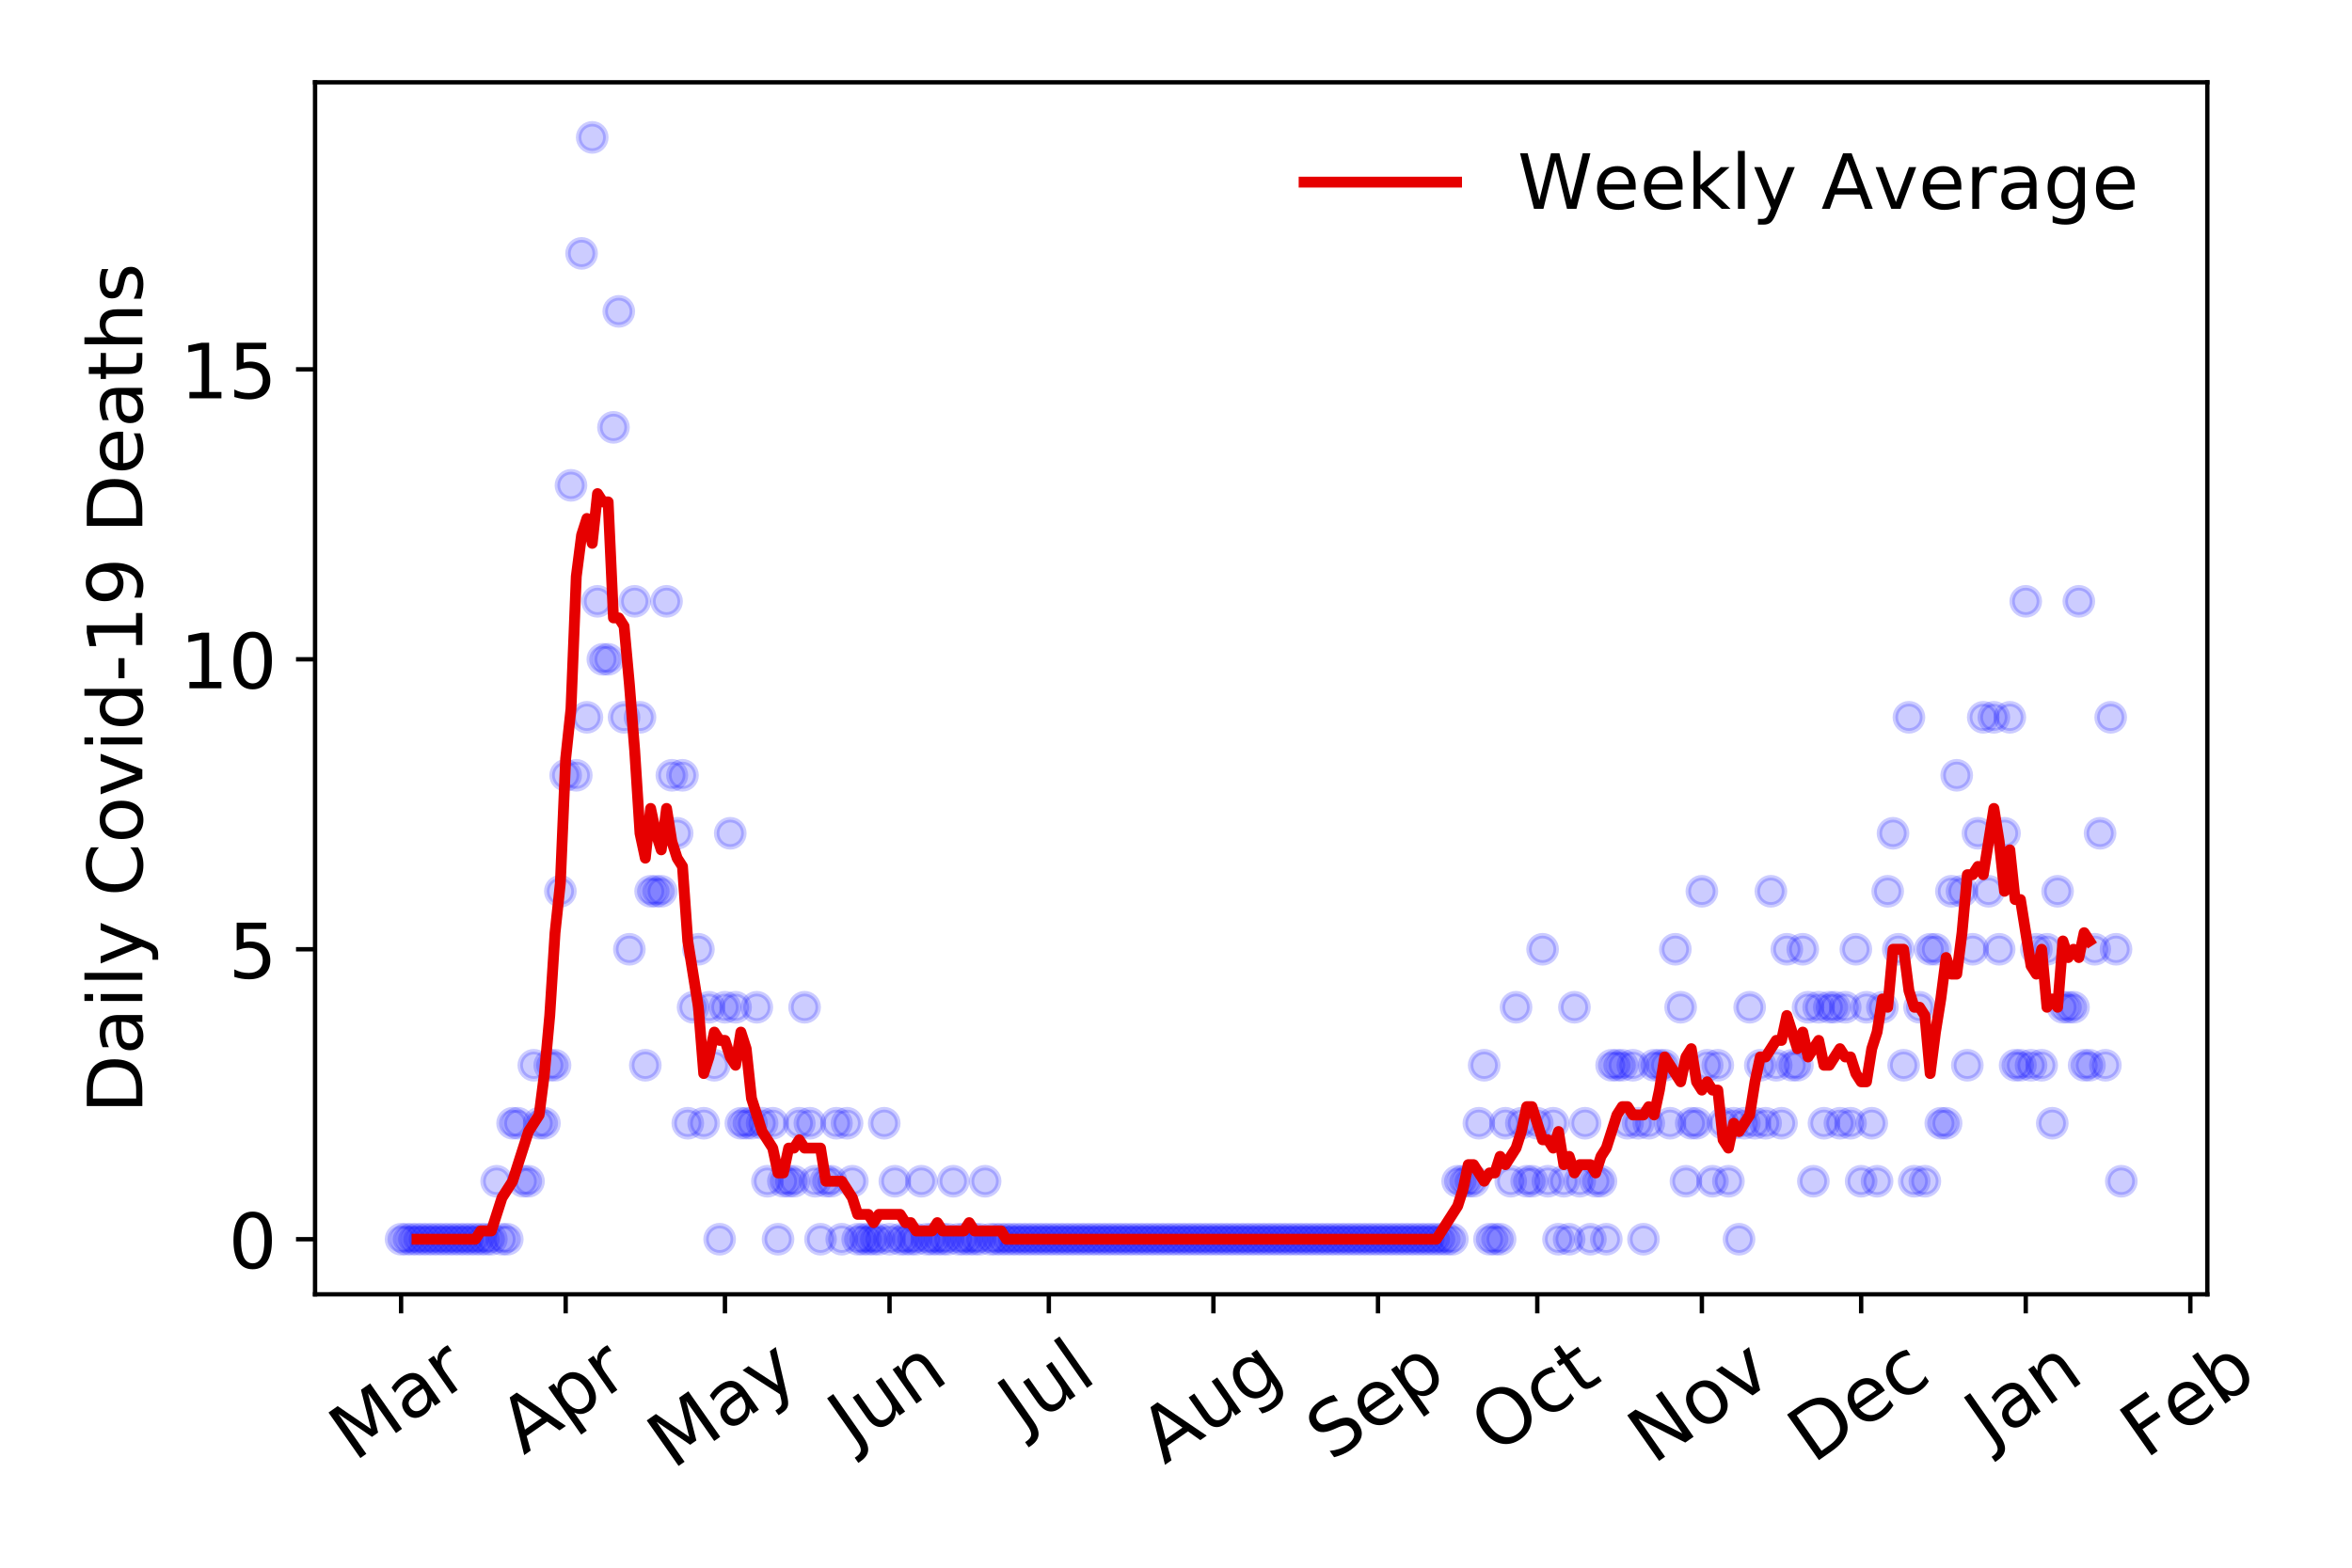 <?xml version="1.0" encoding="utf-8" standalone="no"?>
<!DOCTYPE svg PUBLIC "-//W3C//DTD SVG 1.1//EN"
  "http://www.w3.org/Graphics/SVG/1.1/DTD/svg11.dtd">
<!-- Created with matplotlib (https://matplotlib.org/) -->
<svg height="288pt" version="1.1" viewBox="0 0 432 288" width="432pt" xmlns="http://www.w3.org/2000/svg" xmlns:xlink="http://www.w3.org/1999/xlink">
 <defs>
  <style type="text/css">
*{stroke-linecap:butt;stroke-linejoin:round;}
  </style>
 </defs>
 <g id="figure_1">
  <g id="patch_1">
   <path d="M 0 288 
L 432 288 
L 432 0 
L 0 0 
z
" style="fill:#ffffff;"/>
  </g>
  <g id="axes_1">
   <g id="patch_2">
    <path d="M 57.87 237.778 
L 405.427 237.778 
L 405.427 15.12 
L 57.87 15.12 
z
" style="fill:#ffffff;"/>
   </g>
   <g id="matplotlib.axis_1">
    <g id="xtick_1">
     <g id="line2d_1">
      <defs>
       <path d="M 0 0 
L 0 3.5 
" id="m05de56b677" style="stroke:#000000;stroke-width:0.8;"/>
      </defs>
      <g>
       <use style="stroke:#000000;stroke-width:0.8;" x="73.668" xlink:href="#m05de56b677" y="237.778"/>
      </g>
     </g>
     <g id="text_1">
      <!-- Mar -->
      <defs>
       <path d="M 9.812 72.906 
L 24.516 72.906 
L 43.109 23.297 
L 61.812 72.906 
L 76.516 72.906 
L 76.516 0 
L 66.891 0 
L 66.891 64.016 
L 48.094 14.016 
L 38.188 14.016 
L 19.391 64.016 
L 19.391 0 
L 9.812 0 
z
" id="DejaVuSans-77"/>
       <path d="M 34.281 27.484 
Q 23.391 27.484 19.188 25 
Q 14.984 22.516 14.984 16.5 
Q 14.984 11.719 18.141 8.906 
Q 21.297 6.109 26.703 6.109 
Q 34.188 6.109 38.703 11.406 
Q 43.219 16.703 43.219 25.484 
L 43.219 27.484 
z
M 52.203 31.203 
L 52.203 0 
L 43.219 0 
L 43.219 8.297 
Q 40.141 3.328 35.547 0.953 
Q 30.953 -1.422 24.312 -1.422 
Q 15.922 -1.422 10.953 3.297 
Q 6 8.016 6 15.922 
Q 6 25.141 12.172 29.828 
Q 18.359 34.516 30.609 34.516 
L 43.219 34.516 
L 43.219 35.406 
Q 43.219 41.609 39.141 45 
Q 35.062 48.391 27.688 48.391 
Q 23 48.391 18.547 47.266 
Q 14.109 46.141 10.016 43.891 
L 10.016 52.203 
Q 14.938 54.109 19.578 55.047 
Q 24.219 56 28.609 56 
Q 40.484 56 46.344 49.844 
Q 52.203 43.703 52.203 31.203 
z
" id="DejaVuSans-97"/>
       <path d="M 41.109 46.297 
Q 39.594 47.172 37.812 47.578 
Q 36.031 48 33.891 48 
Q 26.266 48 22.188 43.047 
Q 18.109 38.094 18.109 28.812 
L 18.109 0 
L 9.078 0 
L 9.078 54.688 
L 18.109 54.688 
L 18.109 46.188 
Q 20.953 51.172 25.484 53.578 
Q 30.031 56 36.531 56 
Q 37.453 56 38.578 55.875 
Q 39.703 55.766 41.062 55.516 
z
" id="DejaVuSans-114"/>
      </defs>
      <g transform="translate(65.065 268.643)rotate(-35)scale(0.14 -0.14)">
       <use xlink:href="#DejaVuSans-77"/>
       <use x="86.279" xlink:href="#DejaVuSans-97"/>
       <use x="147.559" xlink:href="#DejaVuSans-114"/>
      </g>
     </g>
    </g>
    <g id="xtick_2">
     <g id="line2d_2">
      <g>
       <use style="stroke:#000000;stroke-width:0.8;" x="103.899" xlink:href="#m05de56b677" y="237.778"/>
      </g>
     </g>
     <g id="text_2">
      <!-- Apr -->
      <defs>
       <path d="M 34.188 63.188 
L 20.797 26.906 
L 47.609 26.906 
z
M 28.609 72.906 
L 39.797 72.906 
L 67.578 0 
L 57.328 0 
L 50.688 18.703 
L 17.828 18.703 
L 11.188 0 
L 0.781 0 
z
" id="DejaVuSans-65"/>
       <path d="M 18.109 8.203 
L 18.109 -20.797 
L 9.078 -20.797 
L 9.078 54.688 
L 18.109 54.688 
L 18.109 46.391 
Q 20.953 51.266 25.266 53.625 
Q 29.594 56 35.594 56 
Q 45.562 56 51.781 48.094 
Q 58.016 40.188 58.016 27.297 
Q 58.016 14.406 51.781 6.484 
Q 45.562 -1.422 35.594 -1.422 
Q 29.594 -1.422 25.266 0.953 
Q 20.953 3.328 18.109 8.203 
z
M 48.688 27.297 
Q 48.688 37.203 44.609 42.844 
Q 40.531 48.484 33.406 48.484 
Q 26.266 48.484 22.188 42.844 
Q 18.109 37.203 18.109 27.297 
Q 18.109 17.391 22.188 11.75 
Q 26.266 6.109 33.406 6.109 
Q 40.531 6.109 44.609 11.75 
Q 48.688 17.391 48.688 27.297 
z
" id="DejaVuSans-112"/>
      </defs>
      <g transform="translate(96.195 267.384)rotate(-35)scale(0.14 -0.14)">
       <use xlink:href="#DejaVuSans-65"/>
       <use x="68.408" xlink:href="#DejaVuSans-112"/>
       <use x="131.885" xlink:href="#DejaVuSans-114"/>
      </g>
     </g>
    </g>
    <g id="xtick_3">
     <g id="line2d_3">
      <g>
       <use style="stroke:#000000;stroke-width:0.8;" x="133.154" xlink:href="#m05de56b677" y="237.778"/>
      </g>
     </g>
     <g id="text_3">
      <!-- May -->
      <defs>
       <path d="M 32.172 -5.078 
Q 28.375 -14.844 24.75 -17.812 
Q 21.141 -20.797 15.094 -20.797 
L 7.906 -20.797 
L 7.906 -13.281 
L 13.188 -13.281 
Q 16.891 -13.281 18.938 -11.516 
Q 21 -9.766 23.484 -3.219 
L 25.094 0.875 
L 2.984 54.688 
L 12.5 54.688 
L 29.594 11.922 
L 46.688 54.688 
L 56.203 54.688 
z
" id="DejaVuSans-121"/>
      </defs>
      <g transform="translate(123.515 270.094)rotate(-35)scale(0.14 -0.14)">
       <use xlink:href="#DejaVuSans-77"/>
       <use x="86.279" xlink:href="#DejaVuSans-97"/>
       <use x="147.559" xlink:href="#DejaVuSans-121"/>
      </g>
     </g>
    </g>
    <g id="xtick_4">
     <g id="line2d_4">
      <g>
       <use style="stroke:#000000;stroke-width:0.8;" x="163.385" xlink:href="#m05de56b677" y="237.778"/>
      </g>
     </g>
     <g id="text_4">
      <!-- Jun -->
      <defs>
       <path d="M 9.812 72.906 
L 19.672 72.906 
L 19.672 5.078 
Q 19.672 -8.109 14.672 -14.062 
Q 9.672 -20.016 -1.422 -20.016 
L -5.172 -20.016 
L -5.172 -11.719 
L -2.094 -11.719 
Q 4.438 -11.719 7.125 -8.047 
Q 9.812 -4.391 9.812 5.078 
z
" id="DejaVuSans-74"/>
       <path d="M 8.5 21.578 
L 8.5 54.688 
L 17.484 54.688 
L 17.484 21.922 
Q 17.484 14.156 20.5 10.266 
Q 23.531 6.391 29.594 6.391 
Q 36.859 6.391 41.078 11.031 
Q 45.312 15.672 45.312 23.688 
L 45.312 54.688 
L 54.297 54.688 
L 54.297 0 
L 45.312 0 
L 45.312 8.406 
Q 42.047 3.422 37.719 1 
Q 33.406 -1.422 27.688 -1.422 
Q 18.266 -1.422 13.375 4.438 
Q 8.5 10.297 8.5 21.578 
z
M 31.109 56 
z
" id="DejaVuSans-117"/>
       <path d="M 54.891 33.016 
L 54.891 0 
L 45.906 0 
L 45.906 32.719 
Q 45.906 40.484 42.875 44.328 
Q 39.844 48.188 33.797 48.188 
Q 26.516 48.188 22.312 43.547 
Q 18.109 38.922 18.109 30.906 
L 18.109 0 
L 9.078 0 
L 9.078 54.688 
L 18.109 54.688 
L 18.109 46.188 
Q 21.344 51.125 25.703 53.562 
Q 30.078 56 35.797 56 
Q 45.219 56 50.047 50.172 
Q 54.891 44.344 54.891 33.016 
z
" id="DejaVuSans-110"/>
      </defs>
      <g transform="translate(156.642 266.039)rotate(-35)scale(0.14 -0.14)">
       <use xlink:href="#DejaVuSans-74"/>
       <use x="29.492" xlink:href="#DejaVuSans-117"/>
       <use x="92.871" xlink:href="#DejaVuSans-110"/>
      </g>
     </g>
    </g>
    <g id="xtick_5">
     <g id="line2d_5">
      <g>
       <use style="stroke:#000000;stroke-width:0.8;" x="192.641" xlink:href="#m05de56b677" y="237.778"/>
      </g>
     </g>
     <g id="text_5">
      <!-- Jul -->
      <defs>
       <path d="M 9.422 75.984 
L 18.406 75.984 
L 18.406 0 
L 9.422 0 
z
" id="DejaVuSans-108"/>
      </defs>
      <g transform="translate(187.938 263.181)rotate(-35)scale(0.14 -0.14)">
       <use xlink:href="#DejaVuSans-74"/>
       <use x="29.492" xlink:href="#DejaVuSans-117"/>
       <use x="92.871" xlink:href="#DejaVuSans-108"/>
      </g>
     </g>
    </g>
    <g id="xtick_6">
     <g id="line2d_6">
      <g>
       <use style="stroke:#000000;stroke-width:0.8;" x="222.872" xlink:href="#m05de56b677" y="237.778"/>
      </g>
     </g>
     <g id="text_6">
      <!-- Aug -->
      <defs>
       <path d="M 45.406 27.984 
Q 45.406 37.75 41.375 43.109 
Q 37.359 48.484 30.078 48.484 
Q 22.859 48.484 18.828 43.109 
Q 14.797 37.75 14.797 27.984 
Q 14.797 18.266 18.828 12.891 
Q 22.859 7.516 30.078 7.516 
Q 37.359 7.516 41.375 12.891 
Q 45.406 18.266 45.406 27.984 
z
M 54.391 6.781 
Q 54.391 -7.172 48.188 -13.984 
Q 42 -20.797 29.203 -20.797 
Q 24.469 -20.797 20.266 -20.094 
Q 16.062 -19.391 12.109 -17.922 
L 12.109 -9.188 
Q 16.062 -11.328 19.922 -12.344 
Q 23.781 -13.375 27.781 -13.375 
Q 36.625 -13.375 41.016 -8.766 
Q 45.406 -4.156 45.406 5.172 
L 45.406 9.625 
Q 42.625 4.781 38.281 2.391 
Q 33.938 0 27.875 0 
Q 17.828 0 11.672 7.656 
Q 5.516 15.328 5.516 27.984 
Q 5.516 40.672 11.672 48.328 
Q 17.828 56 27.875 56 
Q 33.938 56 38.281 53.609 
Q 42.625 51.219 45.406 46.391 
L 45.406 54.688 
L 54.391 54.688 
z
" id="DejaVuSans-103"/>
      </defs>
      <g transform="translate(213.891 269.172)rotate(-35)scale(0.14 -0.14)">
       <use xlink:href="#DejaVuSans-65"/>
       <use x="68.408" xlink:href="#DejaVuSans-117"/>
       <use x="131.787" xlink:href="#DejaVuSans-103"/>
      </g>
     </g>
    </g>
    <g id="xtick_7">
     <g id="line2d_7">
      <g>
       <use style="stroke:#000000;stroke-width:0.8;" x="253.103" xlink:href="#m05de56b677" y="237.778"/>
      </g>
     </g>
     <g id="text_7">
      <!-- Sep -->
      <defs>
       <path d="M 53.516 70.516 
L 53.516 60.891 
Q 47.906 63.578 42.922 64.891 
Q 37.938 66.219 33.297 66.219 
Q 25.25 66.219 20.875 63.094 
Q 16.5 59.969 16.5 54.203 
Q 16.5 49.359 19.406 46.891 
Q 22.312 44.438 30.422 42.922 
L 36.375 41.703 
Q 47.406 39.594 52.656 34.297 
Q 57.906 29 57.906 20.125 
Q 57.906 9.516 50.797 4.047 
Q 43.703 -1.422 29.984 -1.422 
Q 24.812 -1.422 18.969 -0.25 
Q 13.141 0.922 6.891 3.219 
L 6.891 13.375 
Q 12.891 10.016 18.656 8.297 
Q 24.422 6.594 29.984 6.594 
Q 38.422 6.594 43.016 9.906 
Q 47.609 13.234 47.609 19.391 
Q 47.609 24.75 44.312 27.781 
Q 41.016 30.812 33.5 32.328 
L 27.484 33.5 
Q 16.453 35.688 11.516 40.375 
Q 6.594 45.062 6.594 53.422 
Q 6.594 63.094 13.406 68.656 
Q 20.219 74.219 32.172 74.219 
Q 37.312 74.219 42.625 73.281 
Q 47.953 72.359 53.516 70.516 
z
" id="DejaVuSans-83"/>
       <path d="M 56.203 29.594 
L 56.203 25.203 
L 14.891 25.203 
Q 15.484 15.922 20.484 11.062 
Q 25.484 6.203 34.422 6.203 
Q 39.594 6.203 44.453 7.469 
Q 49.312 8.734 54.109 11.281 
L 54.109 2.781 
Q 49.266 0.734 44.188 -0.344 
Q 39.109 -1.422 33.891 -1.422 
Q 20.797 -1.422 13.156 6.188 
Q 5.516 13.812 5.516 26.812 
Q 5.516 40.234 12.766 48.109 
Q 20.016 56 32.328 56 
Q 43.359 56 49.781 48.891 
Q 56.203 41.797 56.203 29.594 
z
M 47.219 32.234 
Q 47.125 39.594 43.094 43.984 
Q 39.062 48.391 32.422 48.391 
Q 24.906 48.391 20.391 44.141 
Q 15.875 39.891 15.188 32.172 
z
" id="DejaVuSans-101"/>
      </defs>
      <g transform="translate(244.51 268.629)rotate(-35)scale(0.14 -0.14)">
       <use xlink:href="#DejaVuSans-83"/>
       <use x="63.477" xlink:href="#DejaVuSans-101"/>
       <use x="125" xlink:href="#DejaVuSans-112"/>
      </g>
     </g>
    </g>
    <g id="xtick_8">
     <g id="line2d_8">
      <g>
       <use style="stroke:#000000;stroke-width:0.8;" x="282.358" xlink:href="#m05de56b677" y="237.778"/>
      </g>
     </g>
     <g id="text_8">
      <!-- Oct -->
      <defs>
       <path d="M 39.406 66.219 
Q 28.656 66.219 22.328 58.203 
Q 16.016 50.203 16.016 36.375 
Q 16.016 22.609 22.328 14.594 
Q 28.656 6.594 39.406 6.594 
Q 50.141 6.594 56.422 14.594 
Q 62.703 22.609 62.703 36.375 
Q 62.703 50.203 56.422 58.203 
Q 50.141 66.219 39.406 66.219 
z
M 39.406 74.219 
Q 54.734 74.219 63.906 63.938 
Q 73.094 53.656 73.094 36.375 
Q 73.094 19.141 63.906 8.859 
Q 54.734 -1.422 39.406 -1.422 
Q 24.031 -1.422 14.812 8.828 
Q 5.609 19.094 5.609 36.375 
Q 5.609 53.656 14.812 63.938 
Q 24.031 74.219 39.406 74.219 
z
" id="DejaVuSans-79"/>
       <path d="M 48.781 52.594 
L 48.781 44.188 
Q 44.969 46.297 41.141 47.344 
Q 37.312 48.391 33.406 48.391 
Q 24.656 48.391 19.812 42.844 
Q 14.984 37.312 14.984 27.297 
Q 14.984 17.281 19.812 11.734 
Q 24.656 6.203 33.406 6.203 
Q 37.312 6.203 41.141 7.25 
Q 44.969 8.297 48.781 10.406 
L 48.781 2.094 
Q 45.016 0.344 40.984 -0.531 
Q 36.969 -1.422 32.422 -1.422 
Q 20.062 -1.422 12.781 6.344 
Q 5.516 14.109 5.516 27.297 
Q 5.516 40.672 12.859 48.328 
Q 20.219 56 33.016 56 
Q 37.156 56 41.109 55.141 
Q 45.062 54.297 48.781 52.594 
z
" id="DejaVuSans-99"/>
       <path d="M 18.312 70.219 
L 18.312 54.688 
L 36.812 54.688 
L 36.812 47.703 
L 18.312 47.703 
L 18.312 18.016 
Q 18.312 11.328 20.141 9.422 
Q 21.969 7.516 27.594 7.516 
L 36.812 7.516 
L 36.812 0 
L 27.594 0 
Q 17.188 0 13.234 3.875 
Q 9.281 7.766 9.281 18.016 
L 9.281 47.703 
L 2.688 47.703 
L 2.688 54.688 
L 9.281 54.688 
L 9.281 70.219 
z
" id="DejaVuSans-116"/>
      </defs>
      <g transform="translate(274.659 267.377)rotate(-35)scale(0.14 -0.14)">
       <use xlink:href="#DejaVuSans-79"/>
       <use x="78.711" xlink:href="#DejaVuSans-99"/>
       <use x="133.691" xlink:href="#DejaVuSans-116"/>
      </g>
     </g>
    </g>
    <g id="xtick_9">
     <g id="line2d_9">
      <g>
       <use style="stroke:#000000;stroke-width:0.8;" x="312.589" xlink:href="#m05de56b677" y="237.778"/>
      </g>
     </g>
     <g id="text_9">
      <!-- Nov -->
      <defs>
       <path d="M 9.812 72.906 
L 23.094 72.906 
L 55.422 11.922 
L 55.422 72.906 
L 64.984 72.906 
L 64.984 0 
L 51.703 0 
L 19.391 60.984 
L 19.391 0 
L 9.812 0 
z
" id="DejaVuSans-78"/>
       <path d="M 30.609 48.391 
Q 23.391 48.391 19.188 42.75 
Q 14.984 37.109 14.984 27.297 
Q 14.984 17.484 19.156 11.844 
Q 23.344 6.203 30.609 6.203 
Q 37.797 6.203 41.984 11.859 
Q 46.188 17.531 46.188 27.297 
Q 46.188 37.016 41.984 42.703 
Q 37.797 48.391 30.609 48.391 
z
M 30.609 56 
Q 42.328 56 49.016 48.375 
Q 55.719 40.766 55.719 27.297 
Q 55.719 13.875 49.016 6.219 
Q 42.328 -1.422 30.609 -1.422 
Q 18.844 -1.422 12.172 6.219 
Q 5.516 13.875 5.516 27.297 
Q 5.516 40.766 12.172 48.375 
Q 18.844 56 30.609 56 
z
" id="DejaVuSans-111"/>
       <path d="M 2.984 54.688 
L 12.5 54.688 
L 29.594 8.797 
L 46.688 54.688 
L 56.203 54.688 
L 35.688 0 
L 23.484 0 
z
" id="DejaVuSans-118"/>
      </defs>
      <g transform="translate(303.613 269.166)rotate(-35)scale(0.14 -0.14)">
       <use xlink:href="#DejaVuSans-78"/>
       <use x="74.805" xlink:href="#DejaVuSans-111"/>
       <use x="135.986" xlink:href="#DejaVuSans-118"/>
      </g>
     </g>
    </g>
    <g id="xtick_10">
     <g id="line2d_10">
      <g>
       <use style="stroke:#000000;stroke-width:0.8;" x="341.845" xlink:href="#m05de56b677" y="237.778"/>
      </g>
     </g>
     <g id="text_10">
      <!-- Dec -->
      <defs>
       <path d="M 19.672 64.797 
L 19.672 8.109 
L 31.594 8.109 
Q 46.688 8.109 53.688 14.938 
Q 60.688 21.781 60.688 36.531 
Q 60.688 51.172 53.688 57.984 
Q 46.688 64.797 31.594 64.797 
z
M 9.812 72.906 
L 30.078 72.906 
Q 51.266 72.906 61.172 64.094 
Q 71.094 55.281 71.094 36.531 
Q 71.094 17.672 61.125 8.828 
Q 51.172 0 30.078 0 
L 9.812 0 
z
" id="DejaVuSans-68"/>
      </defs>
      <g transform="translate(332.964 269.032)rotate(-35)scale(0.14 -0.14)">
       <use xlink:href="#DejaVuSans-68"/>
       <use x="77.002" xlink:href="#DejaVuSans-101"/>
       <use x="138.525" xlink:href="#DejaVuSans-99"/>
      </g>
     </g>
    </g>
    <g id="xtick_11">
     <g id="line2d_11">
      <g>
       <use style="stroke:#000000;stroke-width:0.8;" x="372.075" xlink:href="#m05de56b677" y="237.778"/>
      </g>
     </g>
     <g id="text_11">
      <!-- Jan -->
      <g transform="translate(365.452 265.871)rotate(-35)scale(0.14 -0.14)">
       <use xlink:href="#DejaVuSans-74"/>
       <use x="29.492" xlink:href="#DejaVuSans-97"/>
       <use x="90.771" xlink:href="#DejaVuSans-110"/>
      </g>
     </g>
    </g>
    <g id="xtick_12">
     <g id="line2d_12">
      <g>
       <use style="stroke:#000000;stroke-width:0.8;" x="402.306" xlink:href="#m05de56b677" y="237.778"/>
      </g>
     </g>
     <g id="text_12">
      <!-- Feb -->
      <defs>
       <path d="M 9.812 72.906 
L 51.703 72.906 
L 51.703 64.594 
L 19.672 64.594 
L 19.672 43.109 
L 48.578 43.109 
L 48.578 34.812 
L 19.672 34.812 
L 19.672 0 
L 9.812 0 
z
" id="DejaVuSans-70"/>
       <path d="M 48.688 27.297 
Q 48.688 37.203 44.609 42.844 
Q 40.531 48.484 33.406 48.484 
Q 26.266 48.484 22.188 42.844 
Q 18.109 37.203 18.109 27.297 
Q 18.109 17.391 22.188 11.75 
Q 26.266 6.109 33.406 6.109 
Q 40.531 6.109 44.609 11.75 
Q 48.688 17.391 48.688 27.297 
z
M 18.109 46.391 
Q 20.953 51.266 25.266 53.625 
Q 29.594 56 35.594 56 
Q 45.562 56 51.781 48.094 
Q 58.016 40.188 58.016 27.297 
Q 58.016 14.406 51.781 6.484 
Q 45.562 -1.422 35.594 -1.422 
Q 29.594 -1.422 25.266 0.953 
Q 20.953 3.328 18.109 8.203 
L 18.109 0 
L 9.078 0 
L 9.078 75.984 
L 18.109 75.984 
z
" id="DejaVuSans-98"/>
      </defs>
      <g transform="translate(394.06 268.143)rotate(-35)scale(0.14 -0.14)">
       <use xlink:href="#DejaVuSans-70"/>
       <use x="57.441" xlink:href="#DejaVuSans-101"/>
       <use x="118.965" xlink:href="#DejaVuSans-98"/>
      </g>
     </g>
    </g>
   </g>
   <g id="matplotlib.axis_2">
    <g id="ytick_1">
     <g id="line2d_13">
      <defs>
       <path d="M 0 0 
L -3.5 0 
" id="m45bb4a9611" style="stroke:#000000;stroke-width:0.8;"/>
      </defs>
      <g>
       <use style="stroke:#000000;stroke-width:0.8;" x="57.87" xlink:href="#m45bb4a9611" y="227.657"/>
      </g>
     </g>
     <g id="text_13">
      <!-- 0 -->
      <defs>
       <path d="M 31.781 66.406 
Q 24.172 66.406 20.328 58.906 
Q 16.5 51.422 16.5 36.375 
Q 16.5 21.391 20.328 13.891 
Q 24.172 6.391 31.781 6.391 
Q 39.453 6.391 43.281 13.891 
Q 47.125 21.391 47.125 36.375 
Q 47.125 51.422 43.281 58.906 
Q 39.453 66.406 31.781 66.406 
z
M 31.781 74.219 
Q 44.047 74.219 50.516 64.516 
Q 56.984 54.828 56.984 36.375 
Q 56.984 17.969 50.516 8.266 
Q 44.047 -1.422 31.781 -1.422 
Q 19.531 -1.422 13.062 8.266 
Q 6.594 17.969 6.594 36.375 
Q 6.594 54.828 13.062 64.516 
Q 19.531 74.219 31.781 74.219 
z
" id="DejaVuSans-48"/>
      </defs>
      <g transform="translate(41.962 232.976)scale(0.14 -0.14)">
       <use xlink:href="#DejaVuSans-48"/>
      </g>
     </g>
    </g>
    <g id="ytick_2">
     <g id="line2d_14">
      <g>
       <use style="stroke:#000000;stroke-width:0.8;" x="57.87" xlink:href="#m45bb4a9611" y="174.39"/>
      </g>
     </g>
     <g id="text_14">
      <!-- 5 -->
      <defs>
       <path d="M 10.797 72.906 
L 49.516 72.906 
L 49.516 64.594 
L 19.828 64.594 
L 19.828 46.734 
Q 21.969 47.469 24.109 47.828 
Q 26.266 48.188 28.422 48.188 
Q 40.625 48.188 47.75 41.5 
Q 54.891 34.812 54.891 23.391 
Q 54.891 11.625 47.562 5.094 
Q 40.234 -1.422 26.906 -1.422 
Q 22.312 -1.422 17.547 -0.641 
Q 12.797 0.141 7.719 1.703 
L 7.719 11.625 
Q 12.109 9.234 16.797 8.062 
Q 21.484 6.891 26.703 6.891 
Q 35.156 6.891 40.078 11.328 
Q 45.016 15.766 45.016 23.391 
Q 45.016 31 40.078 35.438 
Q 35.156 39.891 26.703 39.891 
Q 22.75 39.891 18.812 39.016 
Q 14.891 38.141 10.797 36.281 
z
" id="DejaVuSans-53"/>
      </defs>
      <g transform="translate(41.962 179.709)scale(0.14 -0.14)">
       <use xlink:href="#DejaVuSans-53"/>
      </g>
     </g>
    </g>
    <g id="ytick_3">
     <g id="line2d_15">
      <g>
       <use style="stroke:#000000;stroke-width:0.8;" x="57.87" xlink:href="#m45bb4a9611" y="121.122"/>
      </g>
     </g>
     <g id="text_15">
      <!-- 10 -->
      <defs>
       <path d="M 12.406 8.297 
L 28.516 8.297 
L 28.516 63.922 
L 10.984 60.406 
L 10.984 69.391 
L 28.422 72.906 
L 38.281 72.906 
L 38.281 8.297 
L 54.391 8.297 
L 54.391 0 
L 12.406 0 
z
" id="DejaVuSans-49"/>
      </defs>
      <g transform="translate(33.055 126.441)scale(0.14 -0.14)">
       <use xlink:href="#DejaVuSans-49"/>
       <use x="63.623" xlink:href="#DejaVuSans-48"/>
      </g>
     </g>
    </g>
    <g id="ytick_4">
     <g id="line2d_16">
      <g>
       <use style="stroke:#000000;stroke-width:0.8;" x="57.87" xlink:href="#m45bb4a9611" y="67.855"/>
      </g>
     </g>
     <g id="text_16">
      <!-- 15 -->
      <g transform="translate(33.055 73.174)scale(0.14 -0.14)">
       <use xlink:href="#DejaVuSans-49"/>
       <use x="63.623" xlink:href="#DejaVuSans-53"/>
      </g>
     </g>
    </g>
    <g id="text_17">
     <!-- Daily Covid-19 Deaths -->
     <defs>
      <path d="M 9.422 54.688 
L 18.406 54.688 
L 18.406 0 
L 9.422 0 
z
M 9.422 75.984 
L 18.406 75.984 
L 18.406 64.594 
L 9.422 64.594 
z
" id="DejaVuSans-105"/>
      <path id="DejaVuSans-32"/>
      <path d="M 64.406 67.281 
L 64.406 56.891 
Q 59.422 61.531 53.781 63.812 
Q 48.141 66.109 41.797 66.109 
Q 29.297 66.109 22.656 58.469 
Q 16.016 50.828 16.016 36.375 
Q 16.016 21.969 22.656 14.328 
Q 29.297 6.688 41.797 6.688 
Q 48.141 6.688 53.781 8.984 
Q 59.422 11.281 64.406 15.922 
L 64.406 5.609 
Q 59.234 2.094 53.438 0.328 
Q 47.656 -1.422 41.219 -1.422 
Q 24.656 -1.422 15.125 8.703 
Q 5.609 18.844 5.609 36.375 
Q 5.609 53.953 15.125 64.078 
Q 24.656 74.219 41.219 74.219 
Q 47.75 74.219 53.531 72.484 
Q 59.328 70.75 64.406 67.281 
z
" id="DejaVuSans-67"/>
      <path d="M 45.406 46.391 
L 45.406 75.984 
L 54.391 75.984 
L 54.391 0 
L 45.406 0 
L 45.406 8.203 
Q 42.578 3.328 38.25 0.953 
Q 33.938 -1.422 27.875 -1.422 
Q 17.969 -1.422 11.734 6.484 
Q 5.516 14.406 5.516 27.297 
Q 5.516 40.188 11.734 48.094 
Q 17.969 56 27.875 56 
Q 33.938 56 38.25 53.625 
Q 42.578 51.266 45.406 46.391 
z
M 14.797 27.297 
Q 14.797 17.391 18.875 11.75 
Q 22.953 6.109 30.078 6.109 
Q 37.203 6.109 41.297 11.75 
Q 45.406 17.391 45.406 27.297 
Q 45.406 37.203 41.297 42.844 
Q 37.203 48.484 30.078 48.484 
Q 22.953 48.484 18.875 42.844 
Q 14.797 37.203 14.797 27.297 
z
" id="DejaVuSans-100"/>
      <path d="M 4.891 31.391 
L 31.203 31.391 
L 31.203 23.391 
L 4.891 23.391 
z
" id="DejaVuSans-45"/>
      <path d="M 10.984 1.516 
L 10.984 10.5 
Q 14.703 8.734 18.5 7.812 
Q 22.312 6.891 25.984 6.891 
Q 35.75 6.891 40.891 13.453 
Q 46.047 20.016 46.781 33.406 
Q 43.953 29.203 39.594 26.953 
Q 35.25 24.703 29.984 24.703 
Q 19.047 24.703 12.672 31.312 
Q 6.297 37.938 6.297 49.422 
Q 6.297 60.641 12.938 67.422 
Q 19.578 74.219 30.609 74.219 
Q 43.266 74.219 49.922 64.516 
Q 56.594 54.828 56.594 36.375 
Q 56.594 19.141 48.406 8.859 
Q 40.234 -1.422 26.422 -1.422 
Q 22.703 -1.422 18.891 -0.688 
Q 15.094 0.047 10.984 1.516 
z
M 30.609 32.422 
Q 37.25 32.422 41.125 36.953 
Q 45.016 41.5 45.016 49.422 
Q 45.016 57.281 41.125 61.844 
Q 37.25 66.406 30.609 66.406 
Q 23.969 66.406 20.094 61.844 
Q 16.219 57.281 16.219 49.422 
Q 16.219 41.5 20.094 36.953 
Q 23.969 32.422 30.609 32.422 
z
" id="DejaVuSans-57"/>
      <path d="M 54.891 33.016 
L 54.891 0 
L 45.906 0 
L 45.906 32.719 
Q 45.906 40.484 42.875 44.328 
Q 39.844 48.188 33.797 48.188 
Q 26.516 48.188 22.312 43.547 
Q 18.109 38.922 18.109 30.906 
L 18.109 0 
L 9.078 0 
L 9.078 75.984 
L 18.109 75.984 
L 18.109 46.188 
Q 21.344 51.125 25.703 53.562 
Q 30.078 56 35.797 56 
Q 45.219 56 50.047 50.172 
Q 54.891 44.344 54.891 33.016 
z
" id="DejaVuSans-104"/>
      <path d="M 44.281 53.078 
L 44.281 44.578 
Q 40.484 46.531 36.375 47.5 
Q 32.281 48.484 27.875 48.484 
Q 21.188 48.484 17.844 46.438 
Q 14.5 44.391 14.5 40.281 
Q 14.5 37.156 16.891 35.375 
Q 19.281 33.594 26.516 31.984 
L 29.594 31.297 
Q 39.156 29.25 43.188 25.516 
Q 47.219 21.781 47.219 15.094 
Q 47.219 7.469 41.188 3.016 
Q 35.156 -1.422 24.609 -1.422 
Q 20.219 -1.422 15.453 -0.562 
Q 10.688 0.297 5.422 2 
L 5.422 11.281 
Q 10.406 8.688 15.234 7.391 
Q 20.062 6.109 24.812 6.109 
Q 31.156 6.109 34.562 8.281 
Q 37.984 10.453 37.984 14.406 
Q 37.984 18.062 35.516 20.016 
Q 33.062 21.969 24.703 23.781 
L 21.578 24.516 
Q 13.234 26.266 9.516 29.906 
Q 5.812 33.547 5.812 39.891 
Q 5.812 47.609 11.281 51.797 
Q 16.75 56 26.812 56 
Q 31.781 56 36.172 55.266 
Q 40.578 54.547 44.281 53.078 
z
" id="DejaVuSans-115"/>
     </defs>
     <g transform="translate(26.143 204.56)rotate(-90)scale(0.14 -0.14)">
      <use xlink:href="#DejaVuSans-68"/>
      <use x="77.002" xlink:href="#DejaVuSans-97"/>
      <use x="138.281" xlink:href="#DejaVuSans-105"/>
      <use x="166.064" xlink:href="#DejaVuSans-108"/>
      <use x="193.848" xlink:href="#DejaVuSans-121"/>
      <use x="253.027" xlink:href="#DejaVuSans-32"/>
      <use x="284.814" xlink:href="#DejaVuSans-67"/>
      <use x="354.639" xlink:href="#DejaVuSans-111"/>
      <use x="415.82" xlink:href="#DejaVuSans-118"/>
      <use x="475" xlink:href="#DejaVuSans-105"/>
      <use x="502.783" xlink:href="#DejaVuSans-100"/>
      <use x="566.26" xlink:href="#DejaVuSans-45"/>
      <use x="602.344" xlink:href="#DejaVuSans-49"/>
      <use x="665.967" xlink:href="#DejaVuSans-57"/>
      <use x="729.59" xlink:href="#DejaVuSans-32"/>
      <use x="761.377" xlink:href="#DejaVuSans-68"/>
      <use x="838.379" xlink:href="#DejaVuSans-101"/>
      <use x="899.902" xlink:href="#DejaVuSans-97"/>
      <use x="961.182" xlink:href="#DejaVuSans-116"/>
      <use x="1000.391" xlink:href="#DejaVuSans-104"/>
      <use x="1063.77" xlink:href="#DejaVuSans-115"/>
     </g>
    </g>
   </g>
   <g id="line2d_17">
    <defs>
     <path d="M 0 2.5 
C 0.663 2.5 1.299 2.237 1.768 1.768 
C 2.237 1.299 2.5 0.663 2.5 0 
C 2.5 -0.663 2.237 -1.299 1.768 -1.768 
C 1.299 -2.237 0.663 -2.5 0 -2.5 
C -0.663 -2.5 -1.299 -2.237 -1.768 -1.768 
C -2.237 -1.299 -2.5 -0.663 -2.5 0 
C -2.5 0.663 -2.237 1.299 -1.768 1.768 
C -1.299 2.237 -0.663 2.5 0 2.5 
z
" id="ma93371253d" style="stroke:#0000ff;stroke-opacity:0.2;"/>
    </defs>
    <g clip-path="url(#p46d9d43693)">
     <use style="fill:#0000ff;fill-opacity:0.2;stroke:#0000ff;stroke-opacity:0.2;" x="73.668" xlink:href="#ma93371253d" y="227.657"/>
     <use style="fill:#0000ff;fill-opacity:0.2;stroke:#0000ff;stroke-opacity:0.2;" x="74.643" xlink:href="#ma93371253d" y="227.657"/>
     <use style="fill:#0000ff;fill-opacity:0.2;stroke:#0000ff;stroke-opacity:0.2;" x="75.618" xlink:href="#ma93371253d" y="227.657"/>
     <use style="fill:#0000ff;fill-opacity:0.2;stroke:#0000ff;stroke-opacity:0.2;" x="76.594" xlink:href="#ma93371253d" y="227.657"/>
     <use style="fill:#0000ff;fill-opacity:0.2;stroke:#0000ff;stroke-opacity:0.2;" x="77.569" xlink:href="#ma93371253d" y="227.657"/>
     <use style="fill:#0000ff;fill-opacity:0.2;stroke:#0000ff;stroke-opacity:0.2;" x="78.544" xlink:href="#ma93371253d" y="227.657"/>
     <use style="fill:#0000ff;fill-opacity:0.2;stroke:#0000ff;stroke-opacity:0.2;" x="79.519" xlink:href="#ma93371253d" y="227.657"/>
     <use style="fill:#0000ff;fill-opacity:0.2;stroke:#0000ff;stroke-opacity:0.2;" x="80.494" xlink:href="#ma93371253d" y="227.657"/>
     <use style="fill:#0000ff;fill-opacity:0.2;stroke:#0000ff;stroke-opacity:0.2;" x="81.47" xlink:href="#ma93371253d" y="227.657"/>
     <use style="fill:#0000ff;fill-opacity:0.2;stroke:#0000ff;stroke-opacity:0.2;" x="82.445" xlink:href="#ma93371253d" y="227.657"/>
     <use style="fill:#0000ff;fill-opacity:0.2;stroke:#0000ff;stroke-opacity:0.2;" x="83.42" xlink:href="#ma93371253d" y="227.657"/>
     <use style="fill:#0000ff;fill-opacity:0.2;stroke:#0000ff;stroke-opacity:0.2;" x="84.395" xlink:href="#ma93371253d" y="227.657"/>
     <use style="fill:#0000ff;fill-opacity:0.2;stroke:#0000ff;stroke-opacity:0.2;" x="85.37" xlink:href="#ma93371253d" y="227.657"/>
     <use style="fill:#0000ff;fill-opacity:0.2;stroke:#0000ff;stroke-opacity:0.2;" x="86.345" xlink:href="#ma93371253d" y="227.657"/>
     <use style="fill:#0000ff;fill-opacity:0.2;stroke:#0000ff;stroke-opacity:0.2;" x="87.321" xlink:href="#ma93371253d" y="227.657"/>
     <use style="fill:#0000ff;fill-opacity:0.2;stroke:#0000ff;stroke-opacity:0.2;" x="88.296" xlink:href="#ma93371253d" y="227.657"/>
     <use style="fill:#0000ff;fill-opacity:0.2;stroke:#0000ff;stroke-opacity:0.2;" x="89.271" xlink:href="#ma93371253d" y="227.657"/>
     <use style="fill:#0000ff;fill-opacity:0.2;stroke:#0000ff;stroke-opacity:0.2;" x="90.246" xlink:href="#ma93371253d" y="227.657"/>
     <use style="fill:#0000ff;fill-opacity:0.2;stroke:#0000ff;stroke-opacity:0.2;" x="91.221" xlink:href="#ma93371253d" y="217.004"/>
     <use style="fill:#0000ff;fill-opacity:0.2;stroke:#0000ff;stroke-opacity:0.2;" x="92.197" xlink:href="#ma93371253d" y="227.657"/>
     <use style="fill:#0000ff;fill-opacity:0.2;stroke:#0000ff;stroke-opacity:0.2;" x="93.172" xlink:href="#ma93371253d" y="227.657"/>
     <use style="fill:#0000ff;fill-opacity:0.2;stroke:#0000ff;stroke-opacity:0.2;" x="94.147" xlink:href="#ma93371253d" y="206.35"/>
     <use style="fill:#0000ff;fill-opacity:0.2;stroke:#0000ff;stroke-opacity:0.2;" x="95.122" xlink:href="#ma93371253d" y="206.35"/>
     <use style="fill:#0000ff;fill-opacity:0.2;stroke:#0000ff;stroke-opacity:0.2;" x="96.097" xlink:href="#ma93371253d" y="217.004"/>
     <use style="fill:#0000ff;fill-opacity:0.2;stroke:#0000ff;stroke-opacity:0.2;" x="97.073" xlink:href="#ma93371253d" y="217.004"/>
     <use style="fill:#0000ff;fill-opacity:0.2;stroke:#0000ff;stroke-opacity:0.2;" x="98.048" xlink:href="#ma93371253d" y="195.697"/>
     <use style="fill:#0000ff;fill-opacity:0.2;stroke:#0000ff;stroke-opacity:0.2;" x="99.023" xlink:href="#ma93371253d" y="206.35"/>
     <use style="fill:#0000ff;fill-opacity:0.2;stroke:#0000ff;stroke-opacity:0.2;" x="99.998" xlink:href="#ma93371253d" y="206.35"/>
     <use style="fill:#0000ff;fill-opacity:0.2;stroke:#0000ff;stroke-opacity:0.2;" x="100.973" xlink:href="#ma93371253d" y="195.697"/>
     <use style="fill:#0000ff;fill-opacity:0.2;stroke:#0000ff;stroke-opacity:0.2;" x="101.948" xlink:href="#ma93371253d" y="195.697"/>
     <use style="fill:#0000ff;fill-opacity:0.2;stroke:#0000ff;stroke-opacity:0.2;" x="102.924" xlink:href="#ma93371253d" y="163.736"/>
     <use style="fill:#0000ff;fill-opacity:0.2;stroke:#0000ff;stroke-opacity:0.2;" x="103.899" xlink:href="#ma93371253d" y="142.429"/>
     <use style="fill:#0000ff;fill-opacity:0.2;stroke:#0000ff;stroke-opacity:0.2;" x="104.874" xlink:href="#ma93371253d" y="89.162"/>
     <use style="fill:#0000ff;fill-opacity:0.2;stroke:#0000ff;stroke-opacity:0.2;" x="105.849" xlink:href="#ma93371253d" y="142.429"/>
     <use style="fill:#0000ff;fill-opacity:0.2;stroke:#0000ff;stroke-opacity:0.2;" x="106.824" xlink:href="#ma93371253d" y="46.548"/>
     <use style="fill:#0000ff;fill-opacity:0.2;stroke:#0000ff;stroke-opacity:0.2;" x="107.8" xlink:href="#ma93371253d" y="131.776"/>
     <use style="fill:#0000ff;fill-opacity:0.2;stroke:#0000ff;stroke-opacity:0.2;" x="108.775" xlink:href="#ma93371253d" y="25.241"/>
     <use style="fill:#0000ff;fill-opacity:0.2;stroke:#0000ff;stroke-opacity:0.2;" x="109.75" xlink:href="#ma93371253d" y="110.469"/>
     <use style="fill:#0000ff;fill-opacity:0.2;stroke:#0000ff;stroke-opacity:0.2;" x="110.725" xlink:href="#ma93371253d" y="121.122"/>
     <use style="fill:#0000ff;fill-opacity:0.2;stroke:#0000ff;stroke-opacity:0.2;" x="111.7" xlink:href="#ma93371253d" y="121.122"/>
     <use style="fill:#0000ff;fill-opacity:0.2;stroke:#0000ff;stroke-opacity:0.2;" x="112.676" xlink:href="#ma93371253d" y="78.508"/>
     <use style="fill:#0000ff;fill-opacity:0.2;stroke:#0000ff;stroke-opacity:0.2;" x="113.651" xlink:href="#ma93371253d" y="57.201"/>
     <use style="fill:#0000ff;fill-opacity:0.2;stroke:#0000ff;stroke-opacity:0.2;" x="114.626" xlink:href="#ma93371253d" y="131.776"/>
     <use style="fill:#0000ff;fill-opacity:0.2;stroke:#0000ff;stroke-opacity:0.2;" x="115.601" xlink:href="#ma93371253d" y="174.39"/>
     <use style="fill:#0000ff;fill-opacity:0.2;stroke:#0000ff;stroke-opacity:0.2;" x="116.576" xlink:href="#ma93371253d" y="110.469"/>
     <use style="fill:#0000ff;fill-opacity:0.2;stroke:#0000ff;stroke-opacity:0.2;" x="117.551" xlink:href="#ma93371253d" y="131.776"/>
     <use style="fill:#0000ff;fill-opacity:0.2;stroke:#0000ff;stroke-opacity:0.2;" x="118.527" xlink:href="#ma93371253d" y="195.697"/>
     <use style="fill:#0000ff;fill-opacity:0.2;stroke:#0000ff;stroke-opacity:0.2;" x="119.502" xlink:href="#ma93371253d" y="163.736"/>
     <use style="fill:#0000ff;fill-opacity:0.2;stroke:#0000ff;stroke-opacity:0.2;" x="120.477" xlink:href="#ma93371253d" y="163.736"/>
     <use style="fill:#0000ff;fill-opacity:0.2;stroke:#0000ff;stroke-opacity:0.2;" x="121.452" xlink:href="#ma93371253d" y="163.736"/>
     <use style="fill:#0000ff;fill-opacity:0.2;stroke:#0000ff;stroke-opacity:0.2;" x="122.427" xlink:href="#ma93371253d" y="110.469"/>
     <use style="fill:#0000ff;fill-opacity:0.2;stroke:#0000ff;stroke-opacity:0.2;" x="123.403" xlink:href="#ma93371253d" y="142.429"/>
     <use style="fill:#0000ff;fill-opacity:0.2;stroke:#0000ff;stroke-opacity:0.2;" x="124.378" xlink:href="#ma93371253d" y="153.083"/>
     <use style="fill:#0000ff;fill-opacity:0.2;stroke:#0000ff;stroke-opacity:0.2;" x="125.353" xlink:href="#ma93371253d" y="142.429"/>
     <use style="fill:#0000ff;fill-opacity:0.2;stroke:#0000ff;stroke-opacity:0.2;" x="126.328" xlink:href="#ma93371253d" y="206.35"/>
     <use style="fill:#0000ff;fill-opacity:0.2;stroke:#0000ff;stroke-opacity:0.2;" x="127.303" xlink:href="#ma93371253d" y="185.043"/>
     <use style="fill:#0000ff;fill-opacity:0.2;stroke:#0000ff;stroke-opacity:0.2;" x="128.279" xlink:href="#ma93371253d" y="174.39"/>
     <use style="fill:#0000ff;fill-opacity:0.2;stroke:#0000ff;stroke-opacity:0.2;" x="129.254" xlink:href="#ma93371253d" y="206.35"/>
     <use style="fill:#0000ff;fill-opacity:0.2;stroke:#0000ff;stroke-opacity:0.2;" x="130.229" xlink:href="#ma93371253d" y="185.043"/>
     <use style="fill:#0000ff;fill-opacity:0.2;stroke:#0000ff;stroke-opacity:0.2;" x="131.204" xlink:href="#ma93371253d" y="195.697"/>
     <use style="fill:#0000ff;fill-opacity:0.2;stroke:#0000ff;stroke-opacity:0.2;" x="132.179" xlink:href="#ma93371253d" y="227.657"/>
     <use style="fill:#0000ff;fill-opacity:0.2;stroke:#0000ff;stroke-opacity:0.2;" x="133.154" xlink:href="#ma93371253d" y="185.043"/>
     <use style="fill:#0000ff;fill-opacity:0.2;stroke:#0000ff;stroke-opacity:0.2;" x="134.13" xlink:href="#ma93371253d" y="153.083"/>
     <use style="fill:#0000ff;fill-opacity:0.2;stroke:#0000ff;stroke-opacity:0.2;" x="135.105" xlink:href="#ma93371253d" y="185.043"/>
     <use style="fill:#0000ff;fill-opacity:0.2;stroke:#0000ff;stroke-opacity:0.2;" x="136.08" xlink:href="#ma93371253d" y="206.35"/>
     <use style="fill:#0000ff;fill-opacity:0.2;stroke:#0000ff;stroke-opacity:0.2;" x="137.055" xlink:href="#ma93371253d" y="206.35"/>
     <use style="fill:#0000ff;fill-opacity:0.2;stroke:#0000ff;stroke-opacity:0.2;" x="138.03" xlink:href="#ma93371253d" y="206.35"/>
     <use style="fill:#0000ff;fill-opacity:0.2;stroke:#0000ff;stroke-opacity:0.2;" x="139.006" xlink:href="#ma93371253d" y="185.043"/>
     <use style="fill:#0000ff;fill-opacity:0.2;stroke:#0000ff;stroke-opacity:0.2;" x="139.981" xlink:href="#ma93371253d" y="206.35"/>
     <use style="fill:#0000ff;fill-opacity:0.2;stroke:#0000ff;stroke-opacity:0.2;" x="140.956" xlink:href="#ma93371253d" y="217.004"/>
     <use style="fill:#0000ff;fill-opacity:0.2;stroke:#0000ff;stroke-opacity:0.2;" x="141.931" xlink:href="#ma93371253d" y="206.35"/>
     <use style="fill:#0000ff;fill-opacity:0.2;stroke:#0000ff;stroke-opacity:0.2;" x="142.906" xlink:href="#ma93371253d" y="227.657"/>
     <use style="fill:#0000ff;fill-opacity:0.2;stroke:#0000ff;stroke-opacity:0.2;" x="143.882" xlink:href="#ma93371253d" y="217.004"/>
     <use style="fill:#0000ff;fill-opacity:0.2;stroke:#0000ff;stroke-opacity:0.2;" x="144.857" xlink:href="#ma93371253d" y="217.004"/>
     <use style="fill:#0000ff;fill-opacity:0.2;stroke:#0000ff;stroke-opacity:0.2;" x="145.832" xlink:href="#ma93371253d" y="217.004"/>
     <use style="fill:#0000ff;fill-opacity:0.2;stroke:#0000ff;stroke-opacity:0.2;" x="146.807" xlink:href="#ma93371253d" y="206.35"/>
     <use style="fill:#0000ff;fill-opacity:0.2;stroke:#0000ff;stroke-opacity:0.2;" x="147.782" xlink:href="#ma93371253d" y="185.043"/>
     <use style="fill:#0000ff;fill-opacity:0.2;stroke:#0000ff;stroke-opacity:0.2;" x="148.757" xlink:href="#ma93371253d" y="206.35"/>
     <use style="fill:#0000ff;fill-opacity:0.2;stroke:#0000ff;stroke-opacity:0.2;" x="149.733" xlink:href="#ma93371253d" y="217.004"/>
     <use style="fill:#0000ff;fill-opacity:0.2;stroke:#0000ff;stroke-opacity:0.2;" x="150.708" xlink:href="#ma93371253d" y="227.657"/>
     <use style="fill:#0000ff;fill-opacity:0.2;stroke:#0000ff;stroke-opacity:0.2;" x="151.683" xlink:href="#ma93371253d" y="217.004"/>
     <use style="fill:#0000ff;fill-opacity:0.2;stroke:#0000ff;stroke-opacity:0.2;" x="152.658" xlink:href="#ma93371253d" y="217.004"/>
     <use style="fill:#0000ff;fill-opacity:0.2;stroke:#0000ff;stroke-opacity:0.2;" x="153.633" xlink:href="#ma93371253d" y="206.35"/>
     <use style="fill:#0000ff;fill-opacity:0.2;stroke:#0000ff;stroke-opacity:0.2;" x="154.609" xlink:href="#ma93371253d" y="227.657"/>
     <use style="fill:#0000ff;fill-opacity:0.2;stroke:#0000ff;stroke-opacity:0.2;" x="155.584" xlink:href="#ma93371253d" y="206.35"/>
     <use style="fill:#0000ff;fill-opacity:0.2;stroke:#0000ff;stroke-opacity:0.2;" x="156.559" xlink:href="#ma93371253d" y="217.004"/>
     <use style="fill:#0000ff;fill-opacity:0.2;stroke:#0000ff;stroke-opacity:0.2;" x="157.534" xlink:href="#ma93371253d" y="227.657"/>
     <use style="fill:#0000ff;fill-opacity:0.2;stroke:#0000ff;stroke-opacity:0.2;" x="158.509" xlink:href="#ma93371253d" y="227.657"/>
     <use style="fill:#0000ff;fill-opacity:0.2;stroke:#0000ff;stroke-opacity:0.2;" x="159.485" xlink:href="#ma93371253d" y="227.657"/>
     <use style="fill:#0000ff;fill-opacity:0.2;stroke:#0000ff;stroke-opacity:0.2;" x="160.46" xlink:href="#ma93371253d" y="227.657"/>
     <use style="fill:#0000ff;fill-opacity:0.2;stroke:#0000ff;stroke-opacity:0.2;" x="161.435" xlink:href="#ma93371253d" y="227.657"/>
     <use style="fill:#0000ff;fill-opacity:0.2;stroke:#0000ff;stroke-opacity:0.2;" x="162.41" xlink:href="#ma93371253d" y="206.35"/>
     <use style="fill:#0000ff;fill-opacity:0.2;stroke:#0000ff;stroke-opacity:0.2;" x="163.385" xlink:href="#ma93371253d" y="227.657"/>
     <use style="fill:#0000ff;fill-opacity:0.2;stroke:#0000ff;stroke-opacity:0.2;" x="164.36" xlink:href="#ma93371253d" y="217.004"/>
     <use style="fill:#0000ff;fill-opacity:0.2;stroke:#0000ff;stroke-opacity:0.2;" x="165.336" xlink:href="#ma93371253d" y="227.657"/>
     <use style="fill:#0000ff;fill-opacity:0.2;stroke:#0000ff;stroke-opacity:0.2;" x="166.311" xlink:href="#ma93371253d" y="227.657"/>
     <use style="fill:#0000ff;fill-opacity:0.2;stroke:#0000ff;stroke-opacity:0.2;" x="167.286" xlink:href="#ma93371253d" y="227.657"/>
     <use style="fill:#0000ff;fill-opacity:0.2;stroke:#0000ff;stroke-opacity:0.2;" x="168.261" xlink:href="#ma93371253d" y="227.657"/>
     <use style="fill:#0000ff;fill-opacity:0.2;stroke:#0000ff;stroke-opacity:0.2;" x="169.236" xlink:href="#ma93371253d" y="217.004"/>
     <use style="fill:#0000ff;fill-opacity:0.2;stroke:#0000ff;stroke-opacity:0.2;" x="170.212" xlink:href="#ma93371253d" y="227.657"/>
     <use style="fill:#0000ff;fill-opacity:0.2;stroke:#0000ff;stroke-opacity:0.2;" x="171.187" xlink:href="#ma93371253d" y="227.657"/>
     <use style="fill:#0000ff;fill-opacity:0.2;stroke:#0000ff;stroke-opacity:0.2;" x="172.162" xlink:href="#ma93371253d" y="227.657"/>
     <use style="fill:#0000ff;fill-opacity:0.2;stroke:#0000ff;stroke-opacity:0.2;" x="173.137" xlink:href="#ma93371253d" y="227.657"/>
     <use style="fill:#0000ff;fill-opacity:0.2;stroke:#0000ff;stroke-opacity:0.2;" x="174.112" xlink:href="#ma93371253d" y="227.657"/>
     <use style="fill:#0000ff;fill-opacity:0.2;stroke:#0000ff;stroke-opacity:0.2;" x="175.088" xlink:href="#ma93371253d" y="217.004"/>
     <use style="fill:#0000ff;fill-opacity:0.2;stroke:#0000ff;stroke-opacity:0.2;" x="176.063" xlink:href="#ma93371253d" y="227.657"/>
     <use style="fill:#0000ff;fill-opacity:0.2;stroke:#0000ff;stroke-opacity:0.2;" x="177.038" xlink:href="#ma93371253d" y="227.657"/>
     <use style="fill:#0000ff;fill-opacity:0.2;stroke:#0000ff;stroke-opacity:0.2;" x="178.013" xlink:href="#ma93371253d" y="227.657"/>
     <use style="fill:#0000ff;fill-opacity:0.2;stroke:#0000ff;stroke-opacity:0.2;" x="178.988" xlink:href="#ma93371253d" y="227.657"/>
     <use style="fill:#0000ff;fill-opacity:0.2;stroke:#0000ff;stroke-opacity:0.2;" x="179.963" xlink:href="#ma93371253d" y="227.657"/>
     <use style="fill:#0000ff;fill-opacity:0.2;stroke:#0000ff;stroke-opacity:0.2;" x="180.939" xlink:href="#ma93371253d" y="217.004"/>
     <use style="fill:#0000ff;fill-opacity:0.2;stroke:#0000ff;stroke-opacity:0.2;" x="181.914" xlink:href="#ma93371253d" y="227.657"/>
     <use style="fill:#0000ff;fill-opacity:0.2;stroke:#0000ff;stroke-opacity:0.2;" x="182.889" xlink:href="#ma93371253d" y="227.657"/>
     <use style="fill:#0000ff;fill-opacity:0.2;stroke:#0000ff;stroke-opacity:0.2;" x="183.864" xlink:href="#ma93371253d" y="227.657"/>
     <use style="fill:#0000ff;fill-opacity:0.2;stroke:#0000ff;stroke-opacity:0.2;" x="184.839" xlink:href="#ma93371253d" y="227.657"/>
     <use style="fill:#0000ff;fill-opacity:0.2;stroke:#0000ff;stroke-opacity:0.2;" x="185.815" xlink:href="#ma93371253d" y="227.657"/>
     <use style="fill:#0000ff;fill-opacity:0.2;stroke:#0000ff;stroke-opacity:0.2;" x="186.79" xlink:href="#ma93371253d" y="227.657"/>
     <use style="fill:#0000ff;fill-opacity:0.2;stroke:#0000ff;stroke-opacity:0.2;" x="187.765" xlink:href="#ma93371253d" y="227.657"/>
     <use style="fill:#0000ff;fill-opacity:0.2;stroke:#0000ff;stroke-opacity:0.2;" x="188.74" xlink:href="#ma93371253d" y="227.657"/>
     <use style="fill:#0000ff;fill-opacity:0.2;stroke:#0000ff;stroke-opacity:0.2;" x="189.715" xlink:href="#ma93371253d" y="227.657"/>
     <use style="fill:#0000ff;fill-opacity:0.2;stroke:#0000ff;stroke-opacity:0.2;" x="190.691" xlink:href="#ma93371253d" y="227.657"/>
     <use style="fill:#0000ff;fill-opacity:0.2;stroke:#0000ff;stroke-opacity:0.2;" x="191.666" xlink:href="#ma93371253d" y="227.657"/>
     <use style="fill:#0000ff;fill-opacity:0.2;stroke:#0000ff;stroke-opacity:0.2;" x="192.641" xlink:href="#ma93371253d" y="227.657"/>
     <use style="fill:#0000ff;fill-opacity:0.2;stroke:#0000ff;stroke-opacity:0.2;" x="193.616" xlink:href="#ma93371253d" y="227.657"/>
     <use style="fill:#0000ff;fill-opacity:0.2;stroke:#0000ff;stroke-opacity:0.2;" x="194.591" xlink:href="#ma93371253d" y="227.657"/>
     <use style="fill:#0000ff;fill-opacity:0.2;stroke:#0000ff;stroke-opacity:0.2;" x="195.566" xlink:href="#ma93371253d" y="227.657"/>
     <use style="fill:#0000ff;fill-opacity:0.2;stroke:#0000ff;stroke-opacity:0.2;" x="196.542" xlink:href="#ma93371253d" y="227.657"/>
     <use style="fill:#0000ff;fill-opacity:0.2;stroke:#0000ff;stroke-opacity:0.2;" x="197.517" xlink:href="#ma93371253d" y="227.657"/>
     <use style="fill:#0000ff;fill-opacity:0.2;stroke:#0000ff;stroke-opacity:0.2;" x="198.492" xlink:href="#ma93371253d" y="227.657"/>
     <use style="fill:#0000ff;fill-opacity:0.2;stroke:#0000ff;stroke-opacity:0.2;" x="199.467" xlink:href="#ma93371253d" y="227.657"/>
     <use style="fill:#0000ff;fill-opacity:0.2;stroke:#0000ff;stroke-opacity:0.2;" x="200.442" xlink:href="#ma93371253d" y="227.657"/>
     <use style="fill:#0000ff;fill-opacity:0.2;stroke:#0000ff;stroke-opacity:0.2;" x="201.418" xlink:href="#ma93371253d" y="227.657"/>
     <use style="fill:#0000ff;fill-opacity:0.2;stroke:#0000ff;stroke-opacity:0.2;" x="202.393" xlink:href="#ma93371253d" y="227.657"/>
     <use style="fill:#0000ff;fill-opacity:0.2;stroke:#0000ff;stroke-opacity:0.2;" x="203.368" xlink:href="#ma93371253d" y="227.657"/>
     <use style="fill:#0000ff;fill-opacity:0.2;stroke:#0000ff;stroke-opacity:0.2;" x="204.343" xlink:href="#ma93371253d" y="227.657"/>
     <use style="fill:#0000ff;fill-opacity:0.2;stroke:#0000ff;stroke-opacity:0.2;" x="205.318" xlink:href="#ma93371253d" y="227.657"/>
     <use style="fill:#0000ff;fill-opacity:0.2;stroke:#0000ff;stroke-opacity:0.2;" x="206.294" xlink:href="#ma93371253d" y="227.657"/>
     <use style="fill:#0000ff;fill-opacity:0.2;stroke:#0000ff;stroke-opacity:0.2;" x="207.269" xlink:href="#ma93371253d" y="227.657"/>
     <use style="fill:#0000ff;fill-opacity:0.2;stroke:#0000ff;stroke-opacity:0.2;" x="208.244" xlink:href="#ma93371253d" y="227.657"/>
     <use style="fill:#0000ff;fill-opacity:0.2;stroke:#0000ff;stroke-opacity:0.2;" x="209.219" xlink:href="#ma93371253d" y="227.657"/>
     <use style="fill:#0000ff;fill-opacity:0.2;stroke:#0000ff;stroke-opacity:0.2;" x="210.194" xlink:href="#ma93371253d" y="227.657"/>
     <use style="fill:#0000ff;fill-opacity:0.2;stroke:#0000ff;stroke-opacity:0.2;" x="211.169" xlink:href="#ma93371253d" y="227.657"/>
     <use style="fill:#0000ff;fill-opacity:0.2;stroke:#0000ff;stroke-opacity:0.2;" x="212.145" xlink:href="#ma93371253d" y="227.657"/>
     <use style="fill:#0000ff;fill-opacity:0.2;stroke:#0000ff;stroke-opacity:0.2;" x="213.12" xlink:href="#ma93371253d" y="227.657"/>
     <use style="fill:#0000ff;fill-opacity:0.2;stroke:#0000ff;stroke-opacity:0.2;" x="214.095" xlink:href="#ma93371253d" y="227.657"/>
     <use style="fill:#0000ff;fill-opacity:0.2;stroke:#0000ff;stroke-opacity:0.2;" x="215.07" xlink:href="#ma93371253d" y="227.657"/>
     <use style="fill:#0000ff;fill-opacity:0.2;stroke:#0000ff;stroke-opacity:0.2;" x="216.045" xlink:href="#ma93371253d" y="227.657"/>
     <use style="fill:#0000ff;fill-opacity:0.2;stroke:#0000ff;stroke-opacity:0.2;" x="217.021" xlink:href="#ma93371253d" y="227.657"/>
     <use style="fill:#0000ff;fill-opacity:0.2;stroke:#0000ff;stroke-opacity:0.2;" x="217.996" xlink:href="#ma93371253d" y="227.657"/>
     <use style="fill:#0000ff;fill-opacity:0.2;stroke:#0000ff;stroke-opacity:0.2;" x="218.971" xlink:href="#ma93371253d" y="227.657"/>
     <use style="fill:#0000ff;fill-opacity:0.2;stroke:#0000ff;stroke-opacity:0.2;" x="219.946" xlink:href="#ma93371253d" y="227.657"/>
     <use style="fill:#0000ff;fill-opacity:0.2;stroke:#0000ff;stroke-opacity:0.2;" x="220.921" xlink:href="#ma93371253d" y="227.657"/>
     <use style="fill:#0000ff;fill-opacity:0.2;stroke:#0000ff;stroke-opacity:0.2;" x="221.897" xlink:href="#ma93371253d" y="227.657"/>
     <use style="fill:#0000ff;fill-opacity:0.2;stroke:#0000ff;stroke-opacity:0.2;" x="222.872" xlink:href="#ma93371253d" y="227.657"/>
     <use style="fill:#0000ff;fill-opacity:0.2;stroke:#0000ff;stroke-opacity:0.2;" x="223.847" xlink:href="#ma93371253d" y="227.657"/>
     <use style="fill:#0000ff;fill-opacity:0.2;stroke:#0000ff;stroke-opacity:0.2;" x="224.822" xlink:href="#ma93371253d" y="227.657"/>
     <use style="fill:#0000ff;fill-opacity:0.2;stroke:#0000ff;stroke-opacity:0.2;" x="225.797" xlink:href="#ma93371253d" y="227.657"/>
     <use style="fill:#0000ff;fill-opacity:0.2;stroke:#0000ff;stroke-opacity:0.2;" x="226.772" xlink:href="#ma93371253d" y="227.657"/>
     <use style="fill:#0000ff;fill-opacity:0.2;stroke:#0000ff;stroke-opacity:0.2;" x="227.748" xlink:href="#ma93371253d" y="227.657"/>
     <use style="fill:#0000ff;fill-opacity:0.2;stroke:#0000ff;stroke-opacity:0.2;" x="228.723" xlink:href="#ma93371253d" y="227.657"/>
     <use style="fill:#0000ff;fill-opacity:0.2;stroke:#0000ff;stroke-opacity:0.2;" x="229.698" xlink:href="#ma93371253d" y="227.657"/>
     <use style="fill:#0000ff;fill-opacity:0.2;stroke:#0000ff;stroke-opacity:0.2;" x="230.673" xlink:href="#ma93371253d" y="227.657"/>
     <use style="fill:#0000ff;fill-opacity:0.2;stroke:#0000ff;stroke-opacity:0.2;" x="231.648" xlink:href="#ma93371253d" y="227.657"/>
     <use style="fill:#0000ff;fill-opacity:0.2;stroke:#0000ff;stroke-opacity:0.2;" x="232.624" xlink:href="#ma93371253d" y="227.657"/>
     <use style="fill:#0000ff;fill-opacity:0.2;stroke:#0000ff;stroke-opacity:0.2;" x="233.599" xlink:href="#ma93371253d" y="227.657"/>
     <use style="fill:#0000ff;fill-opacity:0.2;stroke:#0000ff;stroke-opacity:0.2;" x="234.574" xlink:href="#ma93371253d" y="227.657"/>
     <use style="fill:#0000ff;fill-opacity:0.2;stroke:#0000ff;stroke-opacity:0.2;" x="235.549" xlink:href="#ma93371253d" y="227.657"/>
     <use style="fill:#0000ff;fill-opacity:0.2;stroke:#0000ff;stroke-opacity:0.2;" x="236.524" xlink:href="#ma93371253d" y="227.657"/>
     <use style="fill:#0000ff;fill-opacity:0.2;stroke:#0000ff;stroke-opacity:0.2;" x="237.5" xlink:href="#ma93371253d" y="227.657"/>
     <use style="fill:#0000ff;fill-opacity:0.2;stroke:#0000ff;stroke-opacity:0.2;" x="238.475" xlink:href="#ma93371253d" y="227.657"/>
     <use style="fill:#0000ff;fill-opacity:0.2;stroke:#0000ff;stroke-opacity:0.2;" x="239.45" xlink:href="#ma93371253d" y="227.657"/>
     <use style="fill:#0000ff;fill-opacity:0.2;stroke:#0000ff;stroke-opacity:0.2;" x="240.425" xlink:href="#ma93371253d" y="227.657"/>
     <use style="fill:#0000ff;fill-opacity:0.2;stroke:#0000ff;stroke-opacity:0.2;" x="241.4" xlink:href="#ma93371253d" y="227.657"/>
     <use style="fill:#0000ff;fill-opacity:0.2;stroke:#0000ff;stroke-opacity:0.2;" x="242.375" xlink:href="#ma93371253d" y="227.657"/>
     <use style="fill:#0000ff;fill-opacity:0.2;stroke:#0000ff;stroke-opacity:0.2;" x="243.351" xlink:href="#ma93371253d" y="227.657"/>
     <use style="fill:#0000ff;fill-opacity:0.2;stroke:#0000ff;stroke-opacity:0.2;" x="244.326" xlink:href="#ma93371253d" y="227.657"/>
     <use style="fill:#0000ff;fill-opacity:0.2;stroke:#0000ff;stroke-opacity:0.2;" x="245.301" xlink:href="#ma93371253d" y="227.657"/>
     <use style="fill:#0000ff;fill-opacity:0.2;stroke:#0000ff;stroke-opacity:0.2;" x="246.276" xlink:href="#ma93371253d" y="227.657"/>
     <use style="fill:#0000ff;fill-opacity:0.2;stroke:#0000ff;stroke-opacity:0.2;" x="247.251" xlink:href="#ma93371253d" y="227.657"/>
     <use style="fill:#0000ff;fill-opacity:0.2;stroke:#0000ff;stroke-opacity:0.2;" x="248.227" xlink:href="#ma93371253d" y="227.657"/>
     <use style="fill:#0000ff;fill-opacity:0.2;stroke:#0000ff;stroke-opacity:0.2;" x="249.202" xlink:href="#ma93371253d" y="227.657"/>
     <use style="fill:#0000ff;fill-opacity:0.2;stroke:#0000ff;stroke-opacity:0.2;" x="250.177" xlink:href="#ma93371253d" y="227.657"/>
     <use style="fill:#0000ff;fill-opacity:0.2;stroke:#0000ff;stroke-opacity:0.2;" x="251.152" xlink:href="#ma93371253d" y="227.657"/>
     <use style="fill:#0000ff;fill-opacity:0.2;stroke:#0000ff;stroke-opacity:0.2;" x="252.127" xlink:href="#ma93371253d" y="227.657"/>
     <use style="fill:#0000ff;fill-opacity:0.2;stroke:#0000ff;stroke-opacity:0.2;" x="253.103" xlink:href="#ma93371253d" y="227.657"/>
     <use style="fill:#0000ff;fill-opacity:0.2;stroke:#0000ff;stroke-opacity:0.2;" x="254.078" xlink:href="#ma93371253d" y="227.657"/>
     <use style="fill:#0000ff;fill-opacity:0.2;stroke:#0000ff;stroke-opacity:0.2;" x="255.053" xlink:href="#ma93371253d" y="227.657"/>
     <use style="fill:#0000ff;fill-opacity:0.2;stroke:#0000ff;stroke-opacity:0.2;" x="256.028" xlink:href="#ma93371253d" y="227.657"/>
     <use style="fill:#0000ff;fill-opacity:0.2;stroke:#0000ff;stroke-opacity:0.2;" x="257.003" xlink:href="#ma93371253d" y="227.657"/>
     <use style="fill:#0000ff;fill-opacity:0.2;stroke:#0000ff;stroke-opacity:0.2;" x="257.978" xlink:href="#ma93371253d" y="227.657"/>
     <use style="fill:#0000ff;fill-opacity:0.2;stroke:#0000ff;stroke-opacity:0.2;" x="258.954" xlink:href="#ma93371253d" y="227.657"/>
     <use style="fill:#0000ff;fill-opacity:0.2;stroke:#0000ff;stroke-opacity:0.2;" x="259.929" xlink:href="#ma93371253d" y="227.657"/>
     <use style="fill:#0000ff;fill-opacity:0.2;stroke:#0000ff;stroke-opacity:0.2;" x="260.904" xlink:href="#ma93371253d" y="227.657"/>
     <use style="fill:#0000ff;fill-opacity:0.2;stroke:#0000ff;stroke-opacity:0.2;" x="261.879" xlink:href="#ma93371253d" y="227.657"/>
     <use style="fill:#0000ff;fill-opacity:0.2;stroke:#0000ff;stroke-opacity:0.2;" x="262.854" xlink:href="#ma93371253d" y="227.657"/>
     <use style="fill:#0000ff;fill-opacity:0.2;stroke:#0000ff;stroke-opacity:0.2;" x="263.83" xlink:href="#ma93371253d" y="227.657"/>
     <use style="fill:#0000ff;fill-opacity:0.2;stroke:#0000ff;stroke-opacity:0.2;" x="264.805" xlink:href="#ma93371253d" y="227.657"/>
     <use style="fill:#0000ff;fill-opacity:0.2;stroke:#0000ff;stroke-opacity:0.2;" x="265.78" xlink:href="#ma93371253d" y="227.657"/>
     <use style="fill:#0000ff;fill-opacity:0.2;stroke:#0000ff;stroke-opacity:0.2;" x="266.755" xlink:href="#ma93371253d" y="227.657"/>
     <use style="fill:#0000ff;fill-opacity:0.2;stroke:#0000ff;stroke-opacity:0.2;" x="267.73" xlink:href="#ma93371253d" y="217.004"/>
     <use style="fill:#0000ff;fill-opacity:0.2;stroke:#0000ff;stroke-opacity:0.2;" x="268.706" xlink:href="#ma93371253d" y="217.004"/>
     <use style="fill:#0000ff;fill-opacity:0.2;stroke:#0000ff;stroke-opacity:0.2;" x="269.681" xlink:href="#ma93371253d" y="217.004"/>
     <use style="fill:#0000ff;fill-opacity:0.2;stroke:#0000ff;stroke-opacity:0.2;" x="270.656" xlink:href="#ma93371253d" y="217.004"/>
     <use style="fill:#0000ff;fill-opacity:0.2;stroke:#0000ff;stroke-opacity:0.2;" x="271.631" xlink:href="#ma93371253d" y="206.35"/>
     <use style="fill:#0000ff;fill-opacity:0.2;stroke:#0000ff;stroke-opacity:0.2;" x="272.606" xlink:href="#ma93371253d" y="195.697"/>
     <use style="fill:#0000ff;fill-opacity:0.2;stroke:#0000ff;stroke-opacity:0.2;" x="273.581" xlink:href="#ma93371253d" y="227.657"/>
     <use style="fill:#0000ff;fill-opacity:0.2;stroke:#0000ff;stroke-opacity:0.2;" x="274.557" xlink:href="#ma93371253d" y="227.657"/>
     <use style="fill:#0000ff;fill-opacity:0.2;stroke:#0000ff;stroke-opacity:0.2;" x="275.532" xlink:href="#ma93371253d" y="227.657"/>
     <use style="fill:#0000ff;fill-opacity:0.2;stroke:#0000ff;stroke-opacity:0.2;" x="276.507" xlink:href="#ma93371253d" y="206.35"/>
     <use style="fill:#0000ff;fill-opacity:0.2;stroke:#0000ff;stroke-opacity:0.2;" x="277.482" xlink:href="#ma93371253d" y="217.004"/>
     <use style="fill:#0000ff;fill-opacity:0.2;stroke:#0000ff;stroke-opacity:0.2;" x="278.457" xlink:href="#ma93371253d" y="185.043"/>
     <use style="fill:#0000ff;fill-opacity:0.2;stroke:#0000ff;stroke-opacity:0.2;" x="279.433" xlink:href="#ma93371253d" y="206.35"/>
     <use style="fill:#0000ff;fill-opacity:0.2;stroke:#0000ff;stroke-opacity:0.2;" x="280.408" xlink:href="#ma93371253d" y="217.004"/>
     <use style="fill:#0000ff;fill-opacity:0.2;stroke:#0000ff;stroke-opacity:0.2;" x="281.383" xlink:href="#ma93371253d" y="217.004"/>
     <use style="fill:#0000ff;fill-opacity:0.2;stroke:#0000ff;stroke-opacity:0.2;" x="282.358" xlink:href="#ma93371253d" y="206.35"/>
     <use style="fill:#0000ff;fill-opacity:0.2;stroke:#0000ff;stroke-opacity:0.2;" x="283.333" xlink:href="#ma93371253d" y="174.39"/>
     <use style="fill:#0000ff;fill-opacity:0.2;stroke:#0000ff;stroke-opacity:0.2;" x="284.309" xlink:href="#ma93371253d" y="217.004"/>
     <use style="fill:#0000ff;fill-opacity:0.2;stroke:#0000ff;stroke-opacity:0.2;" x="285.284" xlink:href="#ma93371253d" y="206.35"/>
     <use style="fill:#0000ff;fill-opacity:0.2;stroke:#0000ff;stroke-opacity:0.2;" x="286.259" xlink:href="#ma93371253d" y="227.657"/>
     <use style="fill:#0000ff;fill-opacity:0.2;stroke:#0000ff;stroke-opacity:0.2;" x="287.234" xlink:href="#ma93371253d" y="217.004"/>
     <use style="fill:#0000ff;fill-opacity:0.2;stroke:#0000ff;stroke-opacity:0.2;" x="288.209" xlink:href="#ma93371253d" y="227.657"/>
     <use style="fill:#0000ff;fill-opacity:0.2;stroke:#0000ff;stroke-opacity:0.2;" x="289.184" xlink:href="#ma93371253d" y="185.043"/>
     <use style="fill:#0000ff;fill-opacity:0.2;stroke:#0000ff;stroke-opacity:0.2;" x="290.16" xlink:href="#ma93371253d" y="217.004"/>
     <use style="fill:#0000ff;fill-opacity:0.2;stroke:#0000ff;stroke-opacity:0.2;" x="291.135" xlink:href="#ma93371253d" y="206.35"/>
     <use style="fill:#0000ff;fill-opacity:0.2;stroke:#0000ff;stroke-opacity:0.2;" x="292.11" xlink:href="#ma93371253d" y="227.657"/>
     <use style="fill:#0000ff;fill-opacity:0.2;stroke:#0000ff;stroke-opacity:0.2;" x="293.085" xlink:href="#ma93371253d" y="217.004"/>
     <use style="fill:#0000ff;fill-opacity:0.2;stroke:#0000ff;stroke-opacity:0.2;" x="294.06" xlink:href="#ma93371253d" y="217.004"/>
     <use style="fill:#0000ff;fill-opacity:0.2;stroke:#0000ff;stroke-opacity:0.2;" x="295.036" xlink:href="#ma93371253d" y="227.657"/>
     <use style="fill:#0000ff;fill-opacity:0.2;stroke:#0000ff;stroke-opacity:0.2;" x="296.011" xlink:href="#ma93371253d" y="195.697"/>
     <use style="fill:#0000ff;fill-opacity:0.2;stroke:#0000ff;stroke-opacity:0.2;" x="296.986" xlink:href="#ma93371253d" y="195.697"/>
     <use style="fill:#0000ff;fill-opacity:0.2;stroke:#0000ff;stroke-opacity:0.2;" x="297.961" xlink:href="#ma93371253d" y="195.697"/>
     <use style="fill:#0000ff;fill-opacity:0.2;stroke:#0000ff;stroke-opacity:0.2;" x="298.936" xlink:href="#ma93371253d" y="206.35"/>
     <use style="fill:#0000ff;fill-opacity:0.2;stroke:#0000ff;stroke-opacity:0.2;" x="299.912" xlink:href="#ma93371253d" y="195.697"/>
     <use style="fill:#0000ff;fill-opacity:0.2;stroke:#0000ff;stroke-opacity:0.2;" x="300.887" xlink:href="#ma93371253d" y="206.35"/>
     <use style="fill:#0000ff;fill-opacity:0.2;stroke:#0000ff;stroke-opacity:0.2;" x="301.862" xlink:href="#ma93371253d" y="227.657"/>
     <use style="fill:#0000ff;fill-opacity:0.2;stroke:#0000ff;stroke-opacity:0.2;" x="302.837" xlink:href="#ma93371253d" y="206.35"/>
     <use style="fill:#0000ff;fill-opacity:0.2;stroke:#0000ff;stroke-opacity:0.2;" x="303.812" xlink:href="#ma93371253d" y="195.697"/>
     <use style="fill:#0000ff;fill-opacity:0.2;stroke:#0000ff;stroke-opacity:0.2;" x="304.787" xlink:href="#ma93371253d" y="195.697"/>
     <use style="fill:#0000ff;fill-opacity:0.2;stroke:#0000ff;stroke-opacity:0.2;" x="305.763" xlink:href="#ma93371253d" y="195.697"/>
     <use style="fill:#0000ff;fill-opacity:0.2;stroke:#0000ff;stroke-opacity:0.2;" x="306.738" xlink:href="#ma93371253d" y="206.35"/>
     <use style="fill:#0000ff;fill-opacity:0.2;stroke:#0000ff;stroke-opacity:0.2;" x="307.713" xlink:href="#ma93371253d" y="174.39"/>
     <use style="fill:#0000ff;fill-opacity:0.2;stroke:#0000ff;stroke-opacity:0.2;" x="308.688" xlink:href="#ma93371253d" y="185.043"/>
     <use style="fill:#0000ff;fill-opacity:0.2;stroke:#0000ff;stroke-opacity:0.2;" x="309.663" xlink:href="#ma93371253d" y="217.004"/>
     <use style="fill:#0000ff;fill-opacity:0.2;stroke:#0000ff;stroke-opacity:0.2;" x="310.639" xlink:href="#ma93371253d" y="206.35"/>
     <use style="fill:#0000ff;fill-opacity:0.2;stroke:#0000ff;stroke-opacity:0.2;" x="311.614" xlink:href="#ma93371253d" y="206.35"/>
     <use style="fill:#0000ff;fill-opacity:0.2;stroke:#0000ff;stroke-opacity:0.2;" x="312.589" xlink:href="#ma93371253d" y="163.736"/>
     <use style="fill:#0000ff;fill-opacity:0.2;stroke:#0000ff;stroke-opacity:0.2;" x="313.564" xlink:href="#ma93371253d" y="195.697"/>
     <use style="fill:#0000ff;fill-opacity:0.2;stroke:#0000ff;stroke-opacity:0.2;" x="314.539" xlink:href="#ma93371253d" y="217.004"/>
     <use style="fill:#0000ff;fill-opacity:0.2;stroke:#0000ff;stroke-opacity:0.2;" x="315.515" xlink:href="#ma93371253d" y="195.697"/>
     <use style="fill:#0000ff;fill-opacity:0.2;stroke:#0000ff;stroke-opacity:0.2;" x="316.49" xlink:href="#ma93371253d" y="206.35"/>
     <use style="fill:#0000ff;fill-opacity:0.2;stroke:#0000ff;stroke-opacity:0.2;" x="317.465" xlink:href="#ma93371253d" y="217.004"/>
     <use style="fill:#0000ff;fill-opacity:0.2;stroke:#0000ff;stroke-opacity:0.2;" x="318.44" xlink:href="#ma93371253d" y="206.35"/>
     <use style="fill:#0000ff;fill-opacity:0.2;stroke:#0000ff;stroke-opacity:0.2;" x="319.415" xlink:href="#ma93371253d" y="227.657"/>
     <use style="fill:#0000ff;fill-opacity:0.2;stroke:#0000ff;stroke-opacity:0.2;" x="320.39" xlink:href="#ma93371253d" y="206.35"/>
     <use style="fill:#0000ff;fill-opacity:0.2;stroke:#0000ff;stroke-opacity:0.2;" x="321.366" xlink:href="#ma93371253d" y="185.043"/>
     <use style="fill:#0000ff;fill-opacity:0.2;stroke:#0000ff;stroke-opacity:0.2;" x="322.341" xlink:href="#ma93371253d" y="206.35"/>
     <use style="fill:#0000ff;fill-opacity:0.2;stroke:#0000ff;stroke-opacity:0.2;" x="323.316" xlink:href="#ma93371253d" y="195.697"/>
     <use style="fill:#0000ff;fill-opacity:0.2;stroke:#0000ff;stroke-opacity:0.2;" x="324.291" xlink:href="#ma93371253d" y="206.35"/>
     <use style="fill:#0000ff;fill-opacity:0.2;stroke:#0000ff;stroke-opacity:0.2;" x="325.266" xlink:href="#ma93371253d" y="163.736"/>
     <use style="fill:#0000ff;fill-opacity:0.2;stroke:#0000ff;stroke-opacity:0.2;" x="326.242" xlink:href="#ma93371253d" y="195.697"/>
     <use style="fill:#0000ff;fill-opacity:0.2;stroke:#0000ff;stroke-opacity:0.2;" x="327.217" xlink:href="#ma93371253d" y="206.35"/>
     <use style="fill:#0000ff;fill-opacity:0.2;stroke:#0000ff;stroke-opacity:0.2;" x="328.192" xlink:href="#ma93371253d" y="174.39"/>
     <use style="fill:#0000ff;fill-opacity:0.2;stroke:#0000ff;stroke-opacity:0.2;" x="329.167" xlink:href="#ma93371253d" y="195.697"/>
     <use style="fill:#0000ff;fill-opacity:0.2;stroke:#0000ff;stroke-opacity:0.2;" x="330.142" xlink:href="#ma93371253d" y="195.697"/>
     <use style="fill:#0000ff;fill-opacity:0.2;stroke:#0000ff;stroke-opacity:0.2;" x="331.118" xlink:href="#ma93371253d" y="174.39"/>
     <use style="fill:#0000ff;fill-opacity:0.2;stroke:#0000ff;stroke-opacity:0.2;" x="332.093" xlink:href="#ma93371253d" y="185.043"/>
     <use style="fill:#0000ff;fill-opacity:0.2;stroke:#0000ff;stroke-opacity:0.2;" x="333.068" xlink:href="#ma93371253d" y="217.004"/>
     <use style="fill:#0000ff;fill-opacity:0.2;stroke:#0000ff;stroke-opacity:0.2;" x="334.043" xlink:href="#ma93371253d" y="185.043"/>
     <use style="fill:#0000ff;fill-opacity:0.2;stroke:#0000ff;stroke-opacity:0.2;" x="335.018" xlink:href="#ma93371253d" y="206.35"/>
     <use style="fill:#0000ff;fill-opacity:0.2;stroke:#0000ff;stroke-opacity:0.2;" x="335.993" xlink:href="#ma93371253d" y="185.043"/>
     <use style="fill:#0000ff;fill-opacity:0.2;stroke:#0000ff;stroke-opacity:0.2;" x="336.969" xlink:href="#ma93371253d" y="185.043"/>
     <use style="fill:#0000ff;fill-opacity:0.2;stroke:#0000ff;stroke-opacity:0.2;" x="337.944" xlink:href="#ma93371253d" y="206.35"/>
     <use style="fill:#0000ff;fill-opacity:0.2;stroke:#0000ff;stroke-opacity:0.2;" x="338.919" xlink:href="#ma93371253d" y="185.043"/>
     <use style="fill:#0000ff;fill-opacity:0.2;stroke:#0000ff;stroke-opacity:0.2;" x="339.894" xlink:href="#ma93371253d" y="206.35"/>
     <use style="fill:#0000ff;fill-opacity:0.2;stroke:#0000ff;stroke-opacity:0.2;" x="340.869" xlink:href="#ma93371253d" y="174.39"/>
     <use style="fill:#0000ff;fill-opacity:0.2;stroke:#0000ff;stroke-opacity:0.2;" x="341.845" xlink:href="#ma93371253d" y="217.004"/>
     <use style="fill:#0000ff;fill-opacity:0.2;stroke:#0000ff;stroke-opacity:0.2;" x="342.82" xlink:href="#ma93371253d" y="185.043"/>
     <use style="fill:#0000ff;fill-opacity:0.2;stroke:#0000ff;stroke-opacity:0.2;" x="343.795" xlink:href="#ma93371253d" y="206.35"/>
     <use style="fill:#0000ff;fill-opacity:0.2;stroke:#0000ff;stroke-opacity:0.2;" x="344.77" xlink:href="#ma93371253d" y="217.004"/>
     <use style="fill:#0000ff;fill-opacity:0.2;stroke:#0000ff;stroke-opacity:0.2;" x="345.745" xlink:href="#ma93371253d" y="185.043"/>
     <use style="fill:#0000ff;fill-opacity:0.2;stroke:#0000ff;stroke-opacity:0.2;" x="346.721" xlink:href="#ma93371253d" y="163.736"/>
     <use style="fill:#0000ff;fill-opacity:0.2;stroke:#0000ff;stroke-opacity:0.2;" x="347.696" xlink:href="#ma93371253d" y="153.083"/>
     <use style="fill:#0000ff;fill-opacity:0.2;stroke:#0000ff;stroke-opacity:0.2;" x="348.671" xlink:href="#ma93371253d" y="174.39"/>
     <use style="fill:#0000ff;fill-opacity:0.2;stroke:#0000ff;stroke-opacity:0.2;" x="349.646" xlink:href="#ma93371253d" y="195.697"/>
     <use style="fill:#0000ff;fill-opacity:0.2;stroke:#0000ff;stroke-opacity:0.2;" x="350.621" xlink:href="#ma93371253d" y="131.776"/>
     <use style="fill:#0000ff;fill-opacity:0.2;stroke:#0000ff;stroke-opacity:0.2;" x="351.596" xlink:href="#ma93371253d" y="217.004"/>
     <use style="fill:#0000ff;fill-opacity:0.2;stroke:#0000ff;stroke-opacity:0.2;" x="352.572" xlink:href="#ma93371253d" y="185.043"/>
     <use style="fill:#0000ff;fill-opacity:0.2;stroke:#0000ff;stroke-opacity:0.2;" x="353.547" xlink:href="#ma93371253d" y="217.004"/>
     <use style="fill:#0000ff;fill-opacity:0.2;stroke:#0000ff;stroke-opacity:0.2;" x="354.522" xlink:href="#ma93371253d" y="174.39"/>
     <use style="fill:#0000ff;fill-opacity:0.2;stroke:#0000ff;stroke-opacity:0.2;" x="355.497" xlink:href="#ma93371253d" y="174.39"/>
     <use style="fill:#0000ff;fill-opacity:0.2;stroke:#0000ff;stroke-opacity:0.2;" x="356.472" xlink:href="#ma93371253d" y="206.35"/>
     <use style="fill:#0000ff;fill-opacity:0.2;stroke:#0000ff;stroke-opacity:0.2;" x="357.448" xlink:href="#ma93371253d" y="206.35"/>
     <use style="fill:#0000ff;fill-opacity:0.2;stroke:#0000ff;stroke-opacity:0.2;" x="358.423" xlink:href="#ma93371253d" y="163.736"/>
     <use style="fill:#0000ff;fill-opacity:0.2;stroke:#0000ff;stroke-opacity:0.2;" x="359.398" xlink:href="#ma93371253d" y="142.429"/>
     <use style="fill:#0000ff;fill-opacity:0.2;stroke:#0000ff;stroke-opacity:0.2;" x="360.373" xlink:href="#ma93371253d" y="163.736"/>
     <use style="fill:#0000ff;fill-opacity:0.2;stroke:#0000ff;stroke-opacity:0.2;" x="361.348" xlink:href="#ma93371253d" y="195.697"/>
     <use style="fill:#0000ff;fill-opacity:0.2;stroke:#0000ff;stroke-opacity:0.2;" x="362.324" xlink:href="#ma93371253d" y="174.39"/>
     <use style="fill:#0000ff;fill-opacity:0.2;stroke:#0000ff;stroke-opacity:0.2;" x="363.299" xlink:href="#ma93371253d" y="153.083"/>
     <use style="fill:#0000ff;fill-opacity:0.2;stroke:#0000ff;stroke-opacity:0.2;" x="364.274" xlink:href="#ma93371253d" y="131.776"/>
     <use style="fill:#0000ff;fill-opacity:0.2;stroke:#0000ff;stroke-opacity:0.2;" x="365.249" xlink:href="#ma93371253d" y="163.736"/>
     <use style="fill:#0000ff;fill-opacity:0.2;stroke:#0000ff;stroke-opacity:0.2;" x="366.224" xlink:href="#ma93371253d" y="131.776"/>
     <use style="fill:#0000ff;fill-opacity:0.2;stroke:#0000ff;stroke-opacity:0.2;" x="367.199" xlink:href="#ma93371253d" y="174.39"/>
     <use style="fill:#0000ff;fill-opacity:0.2;stroke:#0000ff;stroke-opacity:0.2;" x="368.175" xlink:href="#ma93371253d" y="153.083"/>
     <use style="fill:#0000ff;fill-opacity:0.2;stroke:#0000ff;stroke-opacity:0.2;" x="369.15" xlink:href="#ma93371253d" y="131.776"/>
     <use style="fill:#0000ff;fill-opacity:0.2;stroke:#0000ff;stroke-opacity:0.2;" x="370.125" xlink:href="#ma93371253d" y="195.697"/>
     <use style="fill:#0000ff;fill-opacity:0.2;stroke:#0000ff;stroke-opacity:0.2;" x="371.1" xlink:href="#ma93371253d" y="195.697"/>
     <use style="fill:#0000ff;fill-opacity:0.2;stroke:#0000ff;stroke-opacity:0.2;" x="372.075" xlink:href="#ma93371253d" y="110.469"/>
     <use style="fill:#0000ff;fill-opacity:0.2;stroke:#0000ff;stroke-opacity:0.2;" x="373.051" xlink:href="#ma93371253d" y="195.697"/>
     <use style="fill:#0000ff;fill-opacity:0.2;stroke:#0000ff;stroke-opacity:0.2;" x="374.026" xlink:href="#ma93371253d" y="174.39"/>
     <use style="fill:#0000ff;fill-opacity:0.2;stroke:#0000ff;stroke-opacity:0.2;" x="375.001" xlink:href="#ma93371253d" y="195.697"/>
     <use style="fill:#0000ff;fill-opacity:0.2;stroke:#0000ff;stroke-opacity:0.2;" x="375.976" xlink:href="#ma93371253d" y="174.39"/>
     <use style="fill:#0000ff;fill-opacity:0.2;stroke:#0000ff;stroke-opacity:0.2;" x="376.951" xlink:href="#ma93371253d" y="206.35"/>
     <use style="fill:#0000ff;fill-opacity:0.2;stroke:#0000ff;stroke-opacity:0.2;" x="377.927" xlink:href="#ma93371253d" y="163.736"/>
     <use style="fill:#0000ff;fill-opacity:0.2;stroke:#0000ff;stroke-opacity:0.2;" x="378.902" xlink:href="#ma93371253d" y="185.043"/>
     <use style="fill:#0000ff;fill-opacity:0.2;stroke:#0000ff;stroke-opacity:0.2;" x="379.877" xlink:href="#ma93371253d" y="185.043"/>
     <use style="fill:#0000ff;fill-opacity:0.2;stroke:#0000ff;stroke-opacity:0.2;" x="380.852" xlink:href="#ma93371253d" y="185.043"/>
     <use style="fill:#0000ff;fill-opacity:0.2;stroke:#0000ff;stroke-opacity:0.2;" x="381.827" xlink:href="#ma93371253d" y="110.469"/>
     <use style="fill:#0000ff;fill-opacity:0.2;stroke:#0000ff;stroke-opacity:0.2;" x="382.802" xlink:href="#ma93371253d" y="195.697"/>
     <use style="fill:#0000ff;fill-opacity:0.2;stroke:#0000ff;stroke-opacity:0.2;" x="383.778" xlink:href="#ma93371253d" y="195.697"/>
     <use style="fill:#0000ff;fill-opacity:0.2;stroke:#0000ff;stroke-opacity:0.2;" x="384.753" xlink:href="#ma93371253d" y="174.39"/>
     <use style="fill:#0000ff;fill-opacity:0.2;stroke:#0000ff;stroke-opacity:0.2;" x="385.728" xlink:href="#ma93371253d" y="153.083"/>
     <use style="fill:#0000ff;fill-opacity:0.2;stroke:#0000ff;stroke-opacity:0.2;" x="386.703" xlink:href="#ma93371253d" y="195.697"/>
     <use style="fill:#0000ff;fill-opacity:0.2;stroke:#0000ff;stroke-opacity:0.2;" x="387.678" xlink:href="#ma93371253d" y="131.776"/>
     <use style="fill:#0000ff;fill-opacity:0.2;stroke:#0000ff;stroke-opacity:0.2;" x="388.654" xlink:href="#ma93371253d" y="174.39"/>
     <use style="fill:#0000ff;fill-opacity:0.2;stroke:#0000ff;stroke-opacity:0.2;" x="389.629" xlink:href="#ma93371253d" y="217.004"/>
    </g>
   </g>
   <g id="line2d_18">
    <path clip-path="url(#p46d9d43693)" d="M 76.594 227.657 
L 87.321 227.657 
L 88.296 226.135 
L 90.246 226.135 
L 92.197 220.048 
L 94.147 217.004 
L 97.073 207.872 
L 99.023 204.828 
L 99.998 197.219 
L 100.973 186.565 
L 101.948 171.346 
L 102.924 162.214 
L 103.899 139.385 
L 104.874 130.254 
L 105.849 105.903 
L 106.824 98.293 
L 107.8 95.25 
L 108.775 99.815 
L 109.75 90.684 
L 110.725 92.206 
L 111.7 92.206 
L 112.676 113.513 
L 113.651 113.513 
L 114.626 115.035 
L 115.601 125.688 
L 116.576 137.864 
L 117.551 153.083 
L 118.527 157.649 
L 119.502 148.517 
L 120.477 153.083 
L 121.452 156.127 
L 122.427 148.517 
L 123.403 154.605 
L 124.378 157.649 
L 125.353 159.171 
L 126.328 172.868 
L 128.279 185.043 
L 129.254 197.219 
L 130.229 194.175 
L 131.204 189.609 
L 132.179 191.131 
L 133.154 191.131 
L 134.13 194.175 
L 135.105 195.697 
L 136.08 189.609 
L 137.055 192.653 
L 138.03 201.785 
L 139.981 207.872 
L 141.931 210.916 
L 142.906 215.482 
L 143.882 215.482 
L 144.857 210.916 
L 145.832 210.916 
L 146.807 209.394 
L 147.782 210.916 
L 150.708 210.916 
L 151.683 217.004 
L 154.609 217.004 
L 156.559 220.048 
L 157.534 223.092 
L 159.485 223.092 
L 160.46 224.613 
L 161.435 223.092 
L 165.336 223.092 
L 166.311 224.613 
L 167.286 224.613 
L 168.261 226.135 
L 171.187 226.135 
L 172.162 224.613 
L 173.137 226.135 
L 177.038 226.135 
L 178.013 224.613 
L 178.988 226.135 
L 183.864 226.135 
L 184.839 227.657 
L 263.83 227.657 
L 267.73 221.57 
L 268.706 218.526 
L 269.681 213.96 
L 270.656 213.96 
L 272.606 217.004 
L 273.581 215.482 
L 274.557 215.482 
L 275.532 212.438 
L 276.507 213.96 
L 278.457 210.916 
L 279.433 207.872 
L 280.408 203.306 
L 281.383 203.306 
L 283.333 209.394 
L 284.309 209.394 
L 285.284 210.916 
L 286.259 207.872 
L 287.234 213.96 
L 288.209 212.438 
L 289.184 215.482 
L 290.16 213.96 
L 292.11 213.96 
L 293.085 215.482 
L 294.06 212.438 
L 295.036 210.916 
L 296.986 204.828 
L 297.961 203.306 
L 298.936 203.306 
L 299.912 204.828 
L 301.862 204.828 
L 302.837 203.306 
L 303.812 204.828 
L 304.787 200.263 
L 305.763 194.175 
L 308.688 198.741 
L 309.663 194.175 
L 310.639 192.653 
L 311.614 198.741 
L 312.589 200.263 
L 313.564 198.741 
L 314.539 200.263 
L 315.515 200.263 
L 316.49 209.394 
L 317.465 210.916 
L 318.44 206.35 
L 319.415 207.872 
L 321.366 204.828 
L 322.341 198.741 
L 323.316 194.175 
L 324.291 194.175 
L 326.242 191.131 
L 327.217 191.131 
L 328.192 186.565 
L 330.142 192.653 
L 331.118 189.609 
L 332.093 194.175 
L 334.043 191.131 
L 335.018 195.697 
L 335.993 195.697 
L 337.944 192.653 
L 338.919 194.175 
L 339.894 194.175 
L 340.869 197.219 
L 341.845 198.741 
L 342.82 198.741 
L 343.795 192.653 
L 344.77 189.609 
L 345.745 183.521 
L 346.721 185.043 
L 347.696 174.39 
L 349.646 174.39 
L 350.621 181.999 
L 351.596 185.043 
L 352.572 185.043 
L 353.547 186.565 
L 354.522 197.219 
L 355.497 189.609 
L 356.472 183.521 
L 357.448 175.912 
L 358.423 178.956 
L 359.398 178.956 
L 360.373 171.346 
L 361.348 160.692 
L 362.324 160.692 
L 363.299 159.171 
L 364.274 160.692 
L 366.224 148.517 
L 367.199 154.605 
L 368.175 163.736 
L 369.15 156.127 
L 370.125 165.258 
L 371.1 165.258 
L 373.051 177.434 
L 374.026 178.956 
L 375.001 174.39 
L 375.976 185.043 
L 376.951 183.521 
L 377.927 185.043 
L 378.902 172.868 
L 379.877 175.912 
L 380.852 174.39 
L 381.827 175.912 
L 382.802 171.346 
L 383.778 172.868 
L 383.778 172.868 
" style="fill:none;stroke:#e60000;stroke-linecap:square;stroke-width:2;"/>
   </g>
   <g id="patch_3">
    <path d="M 57.87 237.778 
L 57.87 15.12 
" style="fill:none;stroke:#000000;stroke-linecap:square;stroke-linejoin:miter;stroke-width:0.8;"/>
   </g>
   <g id="patch_4">
    <path d="M 405.427 237.778 
L 405.427 15.12 
" style="fill:none;stroke:#000000;stroke-linecap:square;stroke-linejoin:miter;stroke-width:0.8;"/>
   </g>
   <g id="patch_5">
    <path d="M 57.87 237.778 
L 405.427 237.778 
" style="fill:none;stroke:#000000;stroke-linecap:square;stroke-linejoin:miter;stroke-width:0.8;"/>
   </g>
   <g id="patch_6">
    <path d="M 57.87 15.12 
L 405.427 15.12 
" style="fill:none;stroke:#000000;stroke-linecap:square;stroke-linejoin:miter;stroke-width:0.8;"/>
   </g>
   <g id="legend_1">
    <g id="line2d_19">
     <path d="M 239.531 33.458 
L 267.531 33.458 
" style="fill:none;stroke:#e60000;stroke-linecap:square;stroke-width:2;"/>
    </g>
    <g id="line2d_20"/>
    <g id="text_18">
     <!-- Weekly Average -->
     <defs>
      <path d="M 3.328 72.906 
L 13.281 72.906 
L 28.609 11.281 
L 43.891 72.906 
L 54.984 72.906 
L 70.312 11.281 
L 85.594 72.906 
L 95.609 72.906 
L 77.297 0 
L 64.891 0 
L 49.516 63.281 
L 33.984 0 
L 21.578 0 
z
" id="DejaVuSans-87"/>
      <path d="M 9.078 75.984 
L 18.109 75.984 
L 18.109 31.109 
L 44.922 54.688 
L 56.391 54.688 
L 27.391 29.109 
L 57.625 0 
L 45.906 0 
L 18.109 26.703 
L 18.109 0 
L 9.078 0 
z
" id="DejaVuSans-107"/>
     </defs>
     <g transform="translate(278.731 38.358)scale(0.14 -0.14)">
      <use xlink:href="#DejaVuSans-87"/>
      <use x="98.799" xlink:href="#DejaVuSans-101"/>
      <use x="160.322" xlink:href="#DejaVuSans-101"/>
      <use x="221.846" xlink:href="#DejaVuSans-107"/>
      <use x="279.756" xlink:href="#DejaVuSans-108"/>
      <use x="307.539" xlink:href="#DejaVuSans-121"/>
      <use x="366.719" xlink:href="#DejaVuSans-32"/>
      <use x="398.506" xlink:href="#DejaVuSans-65"/>
      <use x="466.836" xlink:href="#DejaVuSans-118"/>
      <use x="526.016" xlink:href="#DejaVuSans-101"/>
      <use x="587.539" xlink:href="#DejaVuSans-114"/>
      <use x="628.652" xlink:href="#DejaVuSans-97"/>
      <use x="689.932" xlink:href="#DejaVuSans-103"/>
      <use x="753.408" xlink:href="#DejaVuSans-101"/>
     </g>
    </g>
   </g>
  </g>
 </g>
 <defs>
  <clipPath id="p46d9d43693">
   <rect height="222.658" width="347.557" x="57.87" y="15.12"/>
  </clipPath>
 </defs>
</svg>
